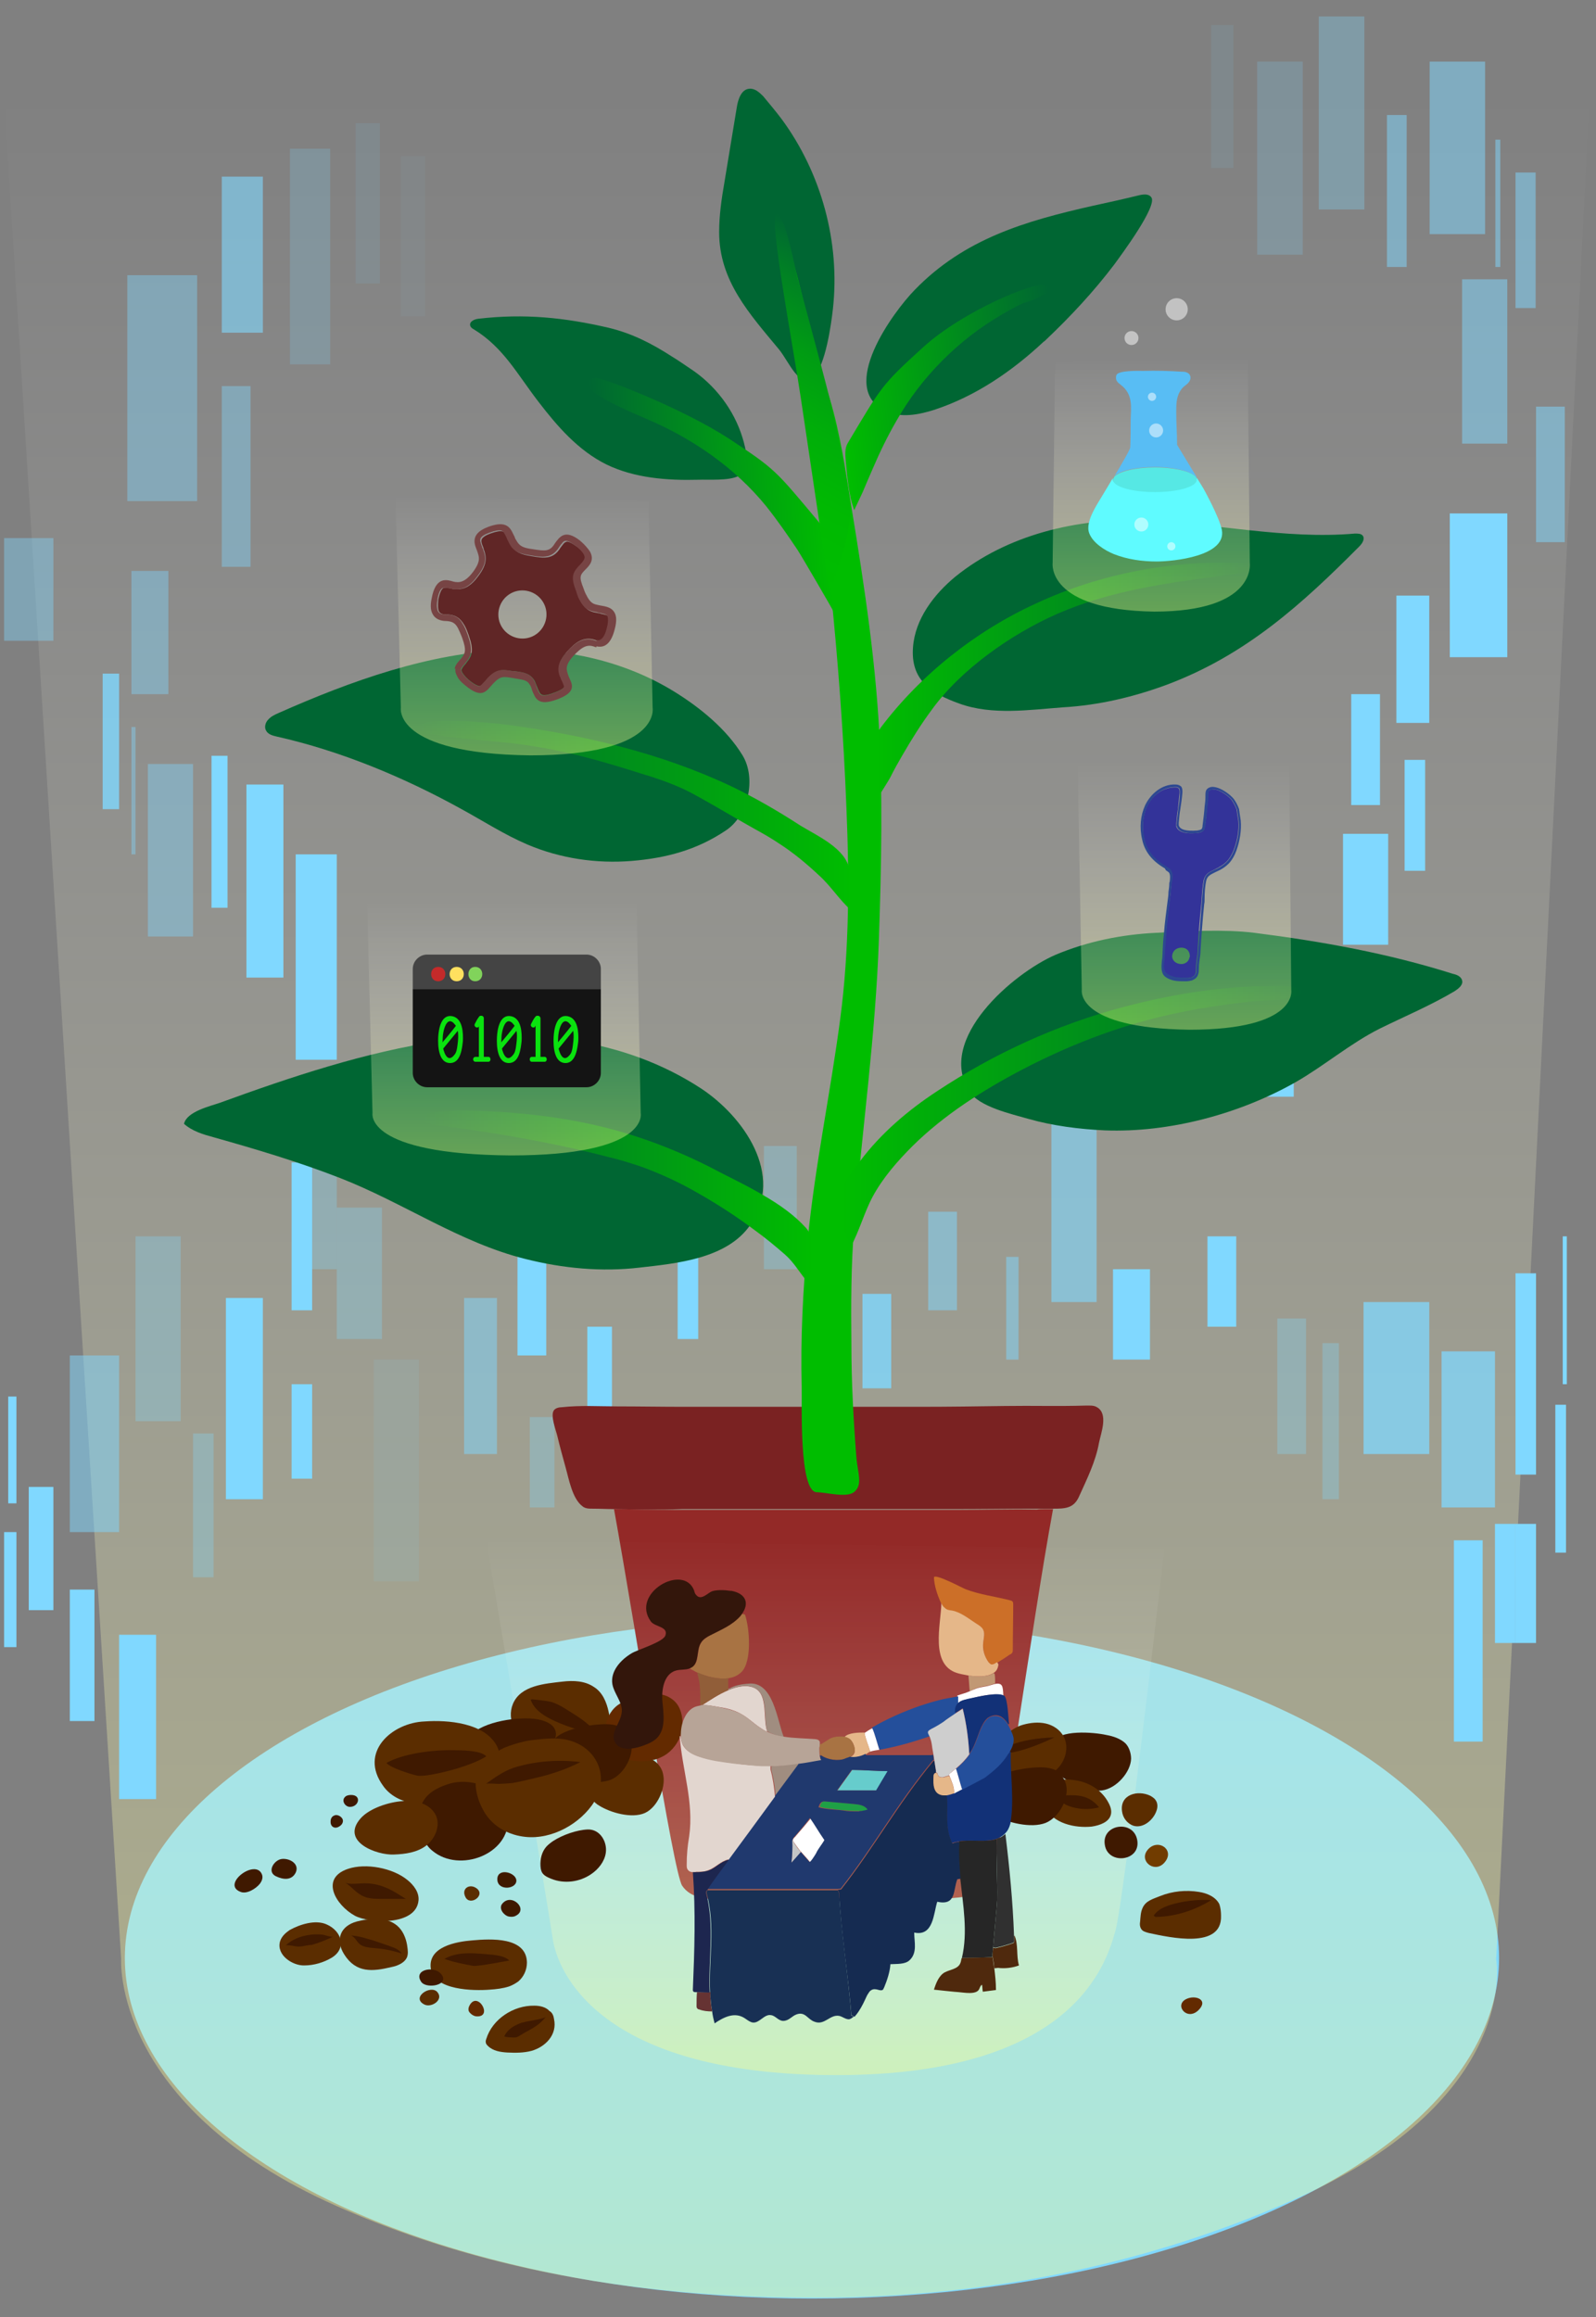 <?xml version="1.0" encoding="utf-8"?>
<!-- Generator: Adobe Illustrator 22.1.0, SVG Export Plug-In . SVG Version: 6.00 Build 0)  -->
<svg version="1.1" id="HERO" xmlns="http://www.w3.org/2000/svg" xmlns:xlink="http://www.w3.org/1999/xlink" x="0px" y="0px"
	 viewBox="0 0 388.6 564.1" style="enable-background:new 0 0 388.6 564.1;" xml:space="preserve">
<rect x="0" y="0" width="388.6" height="564.1" fill="#808080" stroke="none"/>
<ellipse style="fill:#80D8FF;" cx="197.7" cy="476.7" rx="167.3" ry="82.9"/>
<linearGradient id="SVGID_1_" gradientUnits="userSpaceOnUse" x1="194" y1="24" x2="194" y2="559.384">
	<stop  offset="0" style="stop-color:#FFFFFF;stop-opacity:1.000000e-02"/>
	<stop  offset="0.15" style="stop-color:#FFFFF7;stop-opacity:0.159"/>
	<stop  offset="0.384" style="stop-color:#FFFFE1;stop-opacity:0.39"/>
	<stop  offset="0.67" style="stop-color:#FFFFBE;stop-opacity:0.673"/>
	<stop  offset="0.996" style="stop-color:#FFFF8D;stop-opacity:0.996"/>
	<stop  offset="1" style="stop-color:#FFFF8C"/>
</linearGradient>
<path style="opacity:0.4;fill:url(#SVGID_1_);" d="M1,24l28.5,452.9c0,0-2.4,35.8,52.5,60.2c25,11.1,62.2,22.3,116.2,22.3
	s93.4-13.4,118-24.4c54.2-24.4,48.1-58,48.1-58L387,24H1z"/>
<rect x="33" y="301" style="opacity:0.3;fill:#80D8FF;" width="11" height="45"/>
<rect x="47" y="349" style="opacity:0.3;fill:#80D8FF;" width="5" height="35"/>
<rect x="1" y="373" style="fill:#80D8FF;" width="3" height="28"/>
<rect x="17" y="330" style="opacity:0.5;fill:#80D8FF;" width="12" height="43"/>
<rect x="7" y="362" style="fill:#80D8FF;" width="6" height="30"/>
<rect x="2" y="340" style="fill:#80D8FF;" width="2" height="26"/>
<rect x="321.1" y="4" style="opacity:0.3;fill:#80D8FF;" width="11.1" height="47"/>
<rect x="337.7" y="28" style="opacity:0.5;fill:#80D8FF;" width="4.8" height="37"/>
<rect x="348.1" y="15" style="opacity:0.5;fill:#80D8FF;" width="13.5" height="42"/>
<rect x="364.1" y="34" style="opacity:0.5;fill:#80D8FF;" width="1.2" height="31"/>
<rect x="369" y="42" style="opacity:0.5;fill:#80D8FF;" width="4.9" height="33"/>
<rect x="311" y="321" style="opacity:0.3;fill:#80D8FF;" width="7" height="33"/>
<rect x="322" y="327" style="opacity:0.3;fill:#80D8FF;" width="4" height="38"/>
<rect x="332" y="317" style="opacity:0.75;fill:#80D8FF;" width="16" height="37"/>
<rect x="351" y="329" style="opacity:0.75;fill:#80D8FF;" width="13" height="38"/>
<rect x="369" y="310" style="fill:#80D8FF;" width="5" height="49"/>
<rect x="378.7" y="342" transform="matrix(-1 -1.224647e-16 1.224647e-16 -1 760 720)" style="fill:#80D8FF;" width="2.6" height="36"/>
<rect x="380.5" y="301" transform="matrix(-1 -1.224647e-16 1.224647e-16 -1 762 638)" style="fill:#80D8FF;" width="1" height="36"/>
<rect x="60" y="191" transform="matrix(-1 -4.486867e-11 4.486867e-11 -1 129 429)" style="fill:#80D8FF;" width="9" height="47"/>
<rect x="51.6" y="184" transform="matrix(-1 -4.572799e-11 4.572799e-11 -1 107 405)" style="fill:#80D8FF;" width="3.9" height="37"/>
<rect x="36" y="186" transform="matrix(-1 -4.497881e-11 4.497881e-11 -1 83 414)" style="opacity:0.4;fill:#80D8FF;" width="11" height="42"/>
<rect x="32" y="177" transform="matrix(-1 -4.365587e-11 4.365587e-11 -1 65 385)" style="opacity:0.4;fill:#80D8FF;" width="1" height="31"/>
<rect x="25" y="164" transform="matrix(-1 -4.456536e-11 4.456536e-11 -1 54 361)" style="opacity:0.8;fill:#80D8FF;" width="4" height="33"/>
<rect x="72" y="208" style="fill:#80D8FF;" width="10" height="50"/>
<rect x="32" y="139" style="opacity:0.4;fill:#80D8FF;" width="9" height="30"/>
<rect x="356" y="68" style="opacity:0.5;fill:#80D8FF;" width="11" height="40"/>
<rect x="374" y="99" style="opacity:0.5;fill:#80D8FF;" width="7" height="33"/>
<rect x="17" y="387" style="fill:#80D8FF;" width="6" height="32"/>
<rect x="29" y="398" style="fill:#80D8FF;" width="9" height="40"/>
<rect x="354" y="375" style="fill:#80D8FF;" width="7" height="49"/>
<rect x="369" y="371" style="fill:#80D8FF;" width="5" height="29"/>
<rect x="364" y="371" style="fill:#80D8FF;" width="5" height="29"/>
<rect x="73" y="262" transform="matrix(-1 -4.486867e-11 4.486867e-11 -1 155 571)" style="opacity:0.3;fill:#80D8FF;" width="9" height="47"/>
<rect x="55" y="316" style="fill:#80D8FF;" width="9" height="49"/>
<rect x="71" y="283" style="fill:#80D8FF;" width="5" height="36"/>
<rect x="71" y="337" style="fill:#80D8FF;" width="5" height="23"/>
<rect x="82" y="294" style="opacity:0.3;fill:#80D8FF;" width="11" height="32"/>
<rect x="91" y="331" style="opacity:0.1;fill:#80D8FF;" width="11" height="54"/>
<rect x="353" y="125" style="fill:#80D8FF;" width="14" height="35"/>
<rect x="340" y="145" style="fill:#80D8FF;" width="8" height="31"/>
<rect x="329" y="169" style="fill:#80D8FF;" width="7" height="27"/>
<rect x="342" y="185" style="fill:#80D8FF;" width="5" height="27"/>
<rect x="31" y="67" style="opacity:0.4;fill:#80D8FF;" width="17" height="55"/>
<rect x="54" y="94" style="opacity:0.4;fill:#80D8FF;" width="7" height="44"/>
<rect x="54" y="43" style="opacity:0.6;fill:#80D8FF;" width="10" height="38"/>
<rect x="327" y="203" style="fill:#80D8FF;" width="11" height="27"/>
<rect x="307" y="238" style="fill:#80D8FF;" width="8" height="29"/>
<rect x="256" y="272" style="opacity:0.6;fill:#80D8FF;" width="11" height="45"/>
<rect x="271" y="309" style="fill:#80D8FF;" width="9" height="22"/>
<rect x="294" y="301" style="fill:#80D8FF;" width="7" height="22"/>
<rect x="1" y="131" style="opacity:0.4;fill:#80D8FF;" width="12" height="25"/>
<rect x="113" y="316" style="opacity:0.5;fill:#80D8FF;" width="8" height="38"/>
<rect x="143" y="323" style="fill:#80D8FF;" width="6" height="23"/>
<rect x="126" y="305" style="fill:#80D8FF;" width="7" height="25"/>
<rect x="129" y="345" style="opacity:0.3;fill:#80D8FF;" width="6" height="22"/>
<rect x="186" y="279" style="opacity:0.3;fill:#80D8FF;" width="8" height="30"/>
<rect x="165" y="304" style="fill:#80D8FF;" width="5" height="22"/>
<rect x="226" y="295" style="opacity:0.5;fill:#80D8FF;" width="7" height="24"/>
<rect x="245" y="306" style="opacity:0.5;fill:#80D8FF;" width="3" height="25"/>
<rect x="210" y="315" style="opacity:0.8;fill:#80D8FF;" width="7" height="23"/>
<rect x="70.6" y="36.2" style="opacity:0.2;fill:#80D8FF;" width="9.8" height="52.5"/>
<rect x="86.6" y="30" style="opacity:0.1;fill:#80D8FF;" width="5.9" height="39"/>
<rect x="306.1" y="15" style="opacity:0.2;fill:#80D8FF;" width="11.1" height="47"/>
<rect x="294.9" y="6.1" style="opacity:0.1;fill:#80D8FF;" width="5.4" height="34.8"/>
<rect x="97.6" y="38" style="opacity:5.000000e-02;fill:#80D8FF;" width="5.9" height="39"/>
<g id="XMLID_25_">
	<g>
		<path style="fill:#7A2222;" d="M149.4,367.4c-1.7,0-3.4-0.1-5.1-0.1c-0.9,0-1.8,0-2.5-0.6c-2.5-1.9-3.3-6.7-4.1-9.5
			c-0.7-2.5-1.4-5.1-2-7.6c-0.3-1.3-1.8-5.1-0.8-6.3c0.4-0.5,1.2-0.7,1.9-0.7c4.5-0.5,9.1-0.2,13.5-0.2c5.3,0,10.7,0.1,16,0.1
			c19.2,0,38.4,0,57.7,0c6.9,0,13.9-0.1,20.8-0.2c6.5-0.1,13,0.1,19.5-0.1c1,0,2-0.1,2.8,0.4c2.8,1.6,1,6.2,0.5,8.6
			c-0.8,4.6-3,9-4.9,13.2c-1.3,2.9-3.5,2.9-6.4,2.9c-0.1,0-0.2,0-0.2,0c-0.6,0-1.3,0-1.9,0c-0.6,0-1.3,0-1.9,0c-0.1,0-0.1,0-0.2,0
			c-6.7,0-13.2,0.1-19.9,0.1c-12.5,0-24.9,0-37.3,0c-9.6,0-19.1,0-28.7,0C160.7,367.6,155.1,367.5,149.4,367.4z"/>
		<path style="fill:#932927;" d="M254.3,367.4c0.6,0,1.3,0,1.9,0c0.1,0,0.2,0,0.2,0c-5.4,29.3-13,86.6-15.3,90.4s-4.5,4-13,4.6
			c-13.4,0.9-39,0-52.1,0c-3.2,0-7.7,0-9.9-3.3c-2.2-3.3-11.2-61.9-16.6-91.7c5.6,0.1,11.2,0.2,16.9,0.2c9.6,0,19.1,0,28.7,0
			c12.5,0,24.9,0,37.3,0c6.7,0,13.2-0.2,19.9-0.1c0.1,0,0.1,0,0.2,0C253,367.4,253.7,367.4,254.3,367.4z"/>
	</g>
	<g>
	</g>
</g>
<g id="XMLID_118_">
	<g>
		<path style="fill:#006633;" d="M356,238.7c0.3,1.1-0.9,2-1.8,2.6c-5.9,3.5-12.1,6.1-18.2,9.1c-7.2,3.6-13.6,9.1-20.6,13.1
			c-13.6,7.7-30.7,12.3-46.4,11.7c-6.3-0.3-12.6-1.1-18.6-2.8c-4.1-1.2-12-2.9-14.4-6.7c-8.1-12.8,10.8-28.8,20.9-33.2
			c7.8-3.3,16.2-5,24.6-5.4c7.5-0.4,16.6-0.9,23.9,0c16.5,2.1,32.6,5,48.4,10C354.8,237.3,355.8,237.8,356,238.7z"/>
	</g>
	<g>
	</g>
</g>
<g>
	<path style="fill:#006633;" d="M284.1,166.7c19.2-7.2,32.8-19.5,46.9-33.7c0.7-0.7,1.4-1.8,0.8-2.6c-0.4-0.5-1.2-0.5-1.9-0.5
		c-17.1,1.5-34.4-2.6-51.6-3.2c-16-0.6-33.1,3.5-45.7,13.7c-5.2,4.3-9.8,10.3-10.3,17.2c-0.6,7.9,4.3,11.2,11.3,13.7
		c8,2.9,17.1,1.5,25.3,0.9C267.5,171.7,276,169.7,284.1,166.7z"/>
</g>
<g>
	<path style="fill:#006633;" d="M123.9,158.2c-19.4,0.7-38.5,7.6-56.1,15.4c-0.9,0.4-1.8,0.8-2.5,1.6c-0.7,0.7-1,1.9-0.5,2.7
		c0.5,0.9,1.6,1.2,2.5,1.4c15.6,3.5,31,9.9,45.1,17.7c5.3,2.9,10.4,6.2,16,8.6c8,3.4,16.8,4.7,25.4,4c8.5-0.7,15.9-2.7,22.9-7.4
		c5.5-3.6,7.5-12.7,4.1-18.3c-3.9-6.4-10.3-11.6-16.6-15.5C152.2,161,137.9,157.8,123.9,158.2z"/>
</g>
<g>
	<path style="fill:#006633;" d="M170.7,265c10.3,6.8,20.4,21,12,33.2c-5.7,8.3-18.1,9.4-26.9,10.4c-9.3,1.1-18.8,0.2-27.9-2.1
		c-16-4-29.7-13.7-45.1-19.7c-10-3.9-20.4-7-30.7-9.9c-2.6-0.7-5.3-1.5-7.3-3.3c0.7-3,6.4-4.3,8.7-5.1c17.3-6.3,35.5-12.4,53.8-15.1
		C128.9,250.3,151.9,252.7,170.7,265z"/>
</g>
<g id="XMLID_113_">
	<g>
		<path style="fill:#006633;" d="M280.3,48c1.7,2-7.4,14.2-9,16.4c-5,6.6-10.6,12.6-16.6,18.3c-0.2,0.2-0.4,0.4-0.6,0.5
			c-7.7,7.2-16.6,13.3-26.7,16.6c-3.8,1.2-8.1,2-11.7,0.3c-12-5.5,1.9-24.3,7-29.5c12.1-12.5,27-16.8,43.4-20.5
			c3.7-0.8,7.3-1.6,11-2.5C278.3,47.3,279.6,47.1,280.3,48z"/>
	</g>
	<g>
	</g>
</g>
<g id="XMLID_112_">
	<g>
		<path style="fill:#006633;" d="M180.8,106.6c0.8,2.6,2.1,7.7-1,9.3c-2.5,1.2-7.1,0.8-9.8,0.9c-7.5,0.2-15.5-0.4-22.3-3.7
			c-6.9-3.4-12-9.3-16.6-15.3c-5.1-6.6-8.5-13.2-15.7-17.6c-0.4-0.2-0.8-0.5-0.9-0.9c-0.3-1,1-1.6,2-1.7c11.2-1.3,20.9-0.3,31.7,2.2
			c5.8,1.4,10.6,3.9,15.4,7c1.5,0.9,2.9,1.9,4.4,2.9C174,93.6,178.7,99.7,180.8,106.6z"/>
	</g>
	<g>
	</g>
</g>
<g id="XMLID_116_">
	<g>
		<path style="fill:#006633;" d="M190.4,29.1c9.6,13.1,14.2,29.9,12.4,46.1c-0.4,3.6-1.8,14-4.8,16.6c-3.4,2.9-5.8-3.6-8.3-6.7
			c-7.2-8.7-14.6-16.7-14.6-28.6c0-4.1,0.6-8.2,1.3-12.2c1-6.1,2-12.2,3-18.2c0.3-1.9,1.1-4.4,3.1-4.5c1.3-0.1,2.4,0.9,3.3,1.8
			C187.3,25.2,188.9,27.1,190.4,29.1z"/>
	</g>
	<g>
	</g>
</g>
<g id="XMLID_2_">
	<g>
		<linearGradient id="SVGID_2_" gradientUnits="userSpaceOnUse" x1="201.699" y1="119.07" x2="144.814" y2="122.004">
			<stop  offset="1.302083e-03" style="stop-color:#00BD00"/>
			<stop  offset="1" style="stop-color:#006633"/>
		</linearGradient>
		<path style="fill:url(#SVGID_2_);" d="M145,92c-2,0-2,2-1,3c1,1,4,3,13.2,6.9c11.2,4.7,21.7,11.9,29.4,21.4
			c2.7,3.4,5.2,7,7.6,10.6c1.1,1.7,8.8,14.9,8.8,15.1c0.8-3.8-2.3-14.3-2.6-18.2c-0.1-1.4-0.3-2.9-1.2-3.9
			c-10.4-12.4-10.3-12.6-21.7-20.1C166.1,99.4,147,92,145,92z"/>
	</g>
	<g>
	</g>
</g>
<g id="XMLID_1_">
	<g>
		<linearGradient id="SVGID_3_" gradientUnits="userSpaceOnUse" x1="204.469" y1="99.576" x2="257.905" y2="93.764">
			<stop  offset="1.302083e-03" style="stop-color:#00BD00"/>
			<stop  offset="1" style="stop-color:#006633"/>
		</linearGradient>
		<path style="fill:url(#SVGID_3_);" d="M254.2,69.4c2.1,0.8,1.3,1.8-1.7,3.2c-3.5,1.6-1.7,0-8.6,4c-10.5,6.1-19.6,15.2-25.6,25.8
			c-2.2,3.8-4.1,7.7-5.8,11.7c-0.8,1.8-1.6,3.7-2.4,5.6c-0.2,0.5-2.1,4.4-2.1,4.5c-1.4-3.7-1.7-8.2-2.1-12.2
			c-0.1-1.4-0.2-2.9,0.5-4.1c8.3-13.9,8.2-14.1,18.3-23.3C234.7,75.5,252.1,68.6,254.2,69.4z"/>
	</g>
	<g>
	</g>
</g>
<g id="XMLID_117_">
	<g>
		<path style="fill:#00BD00;" d="M213.9,175.1c1.1,17.5,0.7,35.9,0.1,53.5c-0.8,23.5-4.1,46.4-6,69.7c-0.8,9.6-0.8,19.3-0.7,29
			c0,9.1,0.5,18.3,1.2,27.3c0.3,4,1.7,6.9-0.6,8.7c-1.9,1.4-6.8,0-9,0c-4.4,0-3.6-21.5-3.7-25.7c-0.3-11.8,0.3-23.6,1.4-35.2
			c1.8-18.5,5.6-36.2,8-54.5c2.2-16.6,2.2-34.1,1.5-51c-0.7-18-2-35.3-3.8-53.1c-0.9-9.3-2.6-18.4-3.4-27.7
			c-0.3-4.3-10.4-51.1-6.8-54.2c1.2-1.1,7.2,28.4,8,30c2.7,5.5,5,17.5,6,24.1C209.3,135.6,212.6,155.1,213.9,175.1z"/>
	</g>
	<g>
	</g>
</g>
<g id="XMLID_115_">
	<g>
		<linearGradient id="SVGID_4_" gradientUnits="userSpaceOnUse" x1="213.311" y1="165.223" x2="304.231" y2="165.223">
			<stop  offset="1.302083e-03" style="stop-color:#00BD00"/>
			<stop  offset="1" style="stop-color:#006633"/>
		</linearGradient>
		<path style="fill:url(#SVGID_4_);" d="M302.5,137.1c1,0,2.7,1.1,1.1,1.8c-1.5,0.7-3.1,0.9-4.7,1.1c-14.4,1.9-28.1,3.6-41.6,9.5
			c-11.1,4.9-23.4,13.5-30.5,23.4c-2.6,3.5-4.9,7.2-7.1,11c-1,1.7-2,3.5-2.9,5.3c-0.2,0.5-2.6,4.2-2.6,4.3c-1-3.8-0.8-8.4-0.8-12.3
			c0-1.4,0.1-2.9,1-4c9.7-12.9,23.2-23.6,37.9-30.3C267.7,139.7,285.5,136.3,302.5,137.1z"/>
	</g>
	<g>
	</g>
</g>
<g>
	<linearGradient id="SVGID_5_" gradientUnits="userSpaceOnUse" x1="204.789" y1="271.851" x2="317.538" y2="271.851">
		<stop  offset="1.302083e-03" style="stop-color:#00BD00"/>
		<stop  offset="1" style="stop-color:#006633"/>
	</linearGradient>
	<path style="fill:url(#SVGID_5_);" d="M248.7,260.5c-9.5,5-18.8,10.9-26.5,18.5c-3.7,3.7-7.2,7.7-9.7,12.3
		c-2.1,3.9-3.2,8.3-5.4,12.3c-1.7-3.4-2.6-8.8-2.3-12.6c0.2-3.2,2.8-5.9,4.6-8.3c5.1-6.8,11.7-12.4,18.7-17
		c13.9-9.2,29.2-16.2,45.3-20.5c7.9-2.1,16-3.7,24.1-4.5c3.8-0.4,7.6-0.6,11.4-0.6c2.5,0,7.3-0.6,8.5,1.9c-3.9,1.8-10,1.4-14.3,2
		c-5,0.6-10,1.3-14.9,2.3C274.4,249,261.3,253.9,248.7,260.5z"/>
</g>
<g id="XMLID_114_">
	<g>
		<linearGradient id="SVGID_6_" gradientUnits="userSpaceOnUse" x1="102.015" y1="198.443" x2="207.265" y2="198.443">
			<stop  offset="0" style="stop-color:#006633"/>
			<stop  offset="1" style="stop-color:#00BD00"/>
		</linearGradient>
		<path style="fill:url(#SVGID_6_);" d="M206.8,211.8c0.5,3.2,0.6,6.5,0.4,9.8c-2.9-2.6-4.9-5.9-7.8-8.5c-3-2.8-6.1-5.4-9.5-7.6
			c-1.9-1.3-4-2.5-6-3.6c-3.4-1.9-6.8-3.9-10.1-5.8c-2.5-1.4-5-2.9-7.6-4.1c-3.3-1.5-6.8-2.7-10.2-3.7c-8.8-2.8-17.5-5.3-26.6-6.7
			c-5.5-0.9-11-1.2-16.5-1.8c-3-0.3-5.9-0.7-8.8-1.2c-0.8-0.1-1.8-0.4-2-1.2c-0.9-3.4,18.7-1.3,21-1c18.9,2.5,37.8,6.9,55.1,15.1
			c5.8,2.8,11.3,6,16.7,9.5C198.8,203.4,206.1,206.6,206.8,211.8z"/>
	</g>
	<g>
	</g>
</g>
<g>
	<linearGradient id="SVGID_7_" gradientUnits="userSpaceOnUse" x1="103.18" y1="291.274" x2="197.98" y2="291.274">
		<stop  offset="0" style="stop-color:#006633"/>
		<stop  offset="1" style="stop-color:#00BD00"/>
	</linearGradient>
	<path style="fill:url(#SVGID_7_);" d="M185.7,290.9c4,2.3,7.7,4.9,10.5,8c2.9,3.2,1.4,9.5,0.5,13.3c-2-2.3-3.3-4.8-5.6-6.8
		c-2.3-2-4.7-4-7.2-5.8c-4.9-3.7-10.1-7-15.5-10c-3.8-2.1-7.8-3.9-11.8-5.4c-2.9-1-5.8-1.9-8.8-2.6c-13.5-3.5-27.1-5.8-40.9-7.6
		c-0.8-0.1-4.6-0.3-3.6-2.2c0.3-0.6,1.1-0.9,1.8-1c2.7-0.2,5.2-0.5,7.9-0.5c11.1,0.3,22.3,1.3,33.1,3.9c9.2,2.2,18.2,5.6,26.7,9.9
		C176.9,286.3,181.5,288.4,185.7,290.9z"/>
</g>
<g id="XMLID_3_">
	<g>
		<linearGradient id="SVGID_8_" gradientUnits="userSpaceOnUse" x1="178.003" y1="131.474" x2="213.064" y2="64.326">
			<stop  offset="1.302083e-03" style="stop-color:#00BD00"/>
			<stop  offset="0.231" style="stop-color:#00B902"/>
			<stop  offset="0.44" style="stop-color:#00AE09"/>
			<stop  offset="0.641" style="stop-color:#009C13"/>
			<stop  offset="0.836" style="stop-color:#008223"/>
			<stop  offset="1" style="stop-color:#006633"/>
		</linearGradient>
		<path style="fill:url(#SVGID_8_);" d="M189,52c1.8-1.3,5,15,5,15s6,22,8,30c2,8,4,18,5,25c1,7-5,22-5,22s-5-33.6-7-47
			C193,83.5,187.2,53.3,189,52z"/>
	</g>
	<g>
	</g>
</g>
<linearGradient id="SVGID_9_" gradientUnits="userSpaceOnUse" x1="127.68" y1="120.82" x2="127.68" y2="183.967">
	<stop  offset="0" style="stop-color:#FFFFFF;stop-opacity:1.000000e-02"/>
	<stop  offset="0.15" style="stop-color:#FFFFF7;stop-opacity:0.159"/>
	<stop  offset="0.384" style="stop-color:#FFFFE1;stop-opacity:0.39"/>
	<stop  offset="0.67" style="stop-color:#FFFFBE;stop-opacity:0.673"/>
	<stop  offset="0.996" style="stop-color:#FFFF8D;stop-opacity:0.996"/>
	<stop  offset="1" style="stop-color:#FFFF8C"/>
</linearGradient>
<path style="opacity:0.4;fill:url(#SVGID_9_);" d="M96.3,120.8l1.3,51.5c0,0-1.9,11.2,31.5,11.6c32,0,29.8-11.6,29.8-11.6l-1-50.3
	L96.3,120.8z"/>
<linearGradient id="SVGID_10_" gradientUnits="userSpaceOnUse" x1="280.367" y1="87.2" x2="280.367" y2="148.906">
	<stop  offset="0" style="stop-color:#FFFFFF;stop-opacity:1.000000e-02"/>
	<stop  offset="0.15" style="stop-color:#FFFFF7;stop-opacity:0.159"/>
	<stop  offset="0.384" style="stop-color:#FFFFE1;stop-opacity:0.39"/>
	<stop  offset="0.67" style="stop-color:#FFFFBE;stop-opacity:0.673"/>
	<stop  offset="0.996" style="stop-color:#FFFF8D;stop-opacity:0.996"/>
	<stop  offset="1" style="stop-color:#FFFF8C"/>
</linearGradient>
<path style="opacity:0.4;fill:url(#SVGID_10_);" d="M256.9,88.1l-0.6,49c0,0-1.5,11.4,24.7,11.8c25,0,23.3-11.8,23.3-11.8l-0.5-49.9
	L256.9,88.1z"/>
<linearGradient id="SVGID_11_" gradientUnits="userSpaceOnUse" x1="122.698" y1="219.588" x2="122.698" y2="281.341">
	<stop  offset="0" style="stop-color:#FFFFFF;stop-opacity:1.000000e-02"/>
	<stop  offset="0.15" style="stop-color:#FFFFF7;stop-opacity:0.159"/>
	<stop  offset="0.384" style="stop-color:#FFFFE1;stop-opacity:0.39"/>
	<stop  offset="0.67" style="stop-color:#FFFFBE;stop-opacity:0.673"/>
	<stop  offset="0.996" style="stop-color:#FFFF8D;stop-opacity:0.996"/>
	<stop  offset="1" style="stop-color:#FFFF8C"/>
</linearGradient>
<path style="opacity:0.4;fill:url(#SVGID_11_);" d="M89.4,219.6l1.3,51.4c0,0-2,10,33.6,10.3c34,0,31.7-10.3,31.7-10.3l-1-51.4H89.4
	z"/>
<linearGradient id="SVGID_12_" gradientUnits="userSpaceOnUse" x1="288.412" y1="186.274" x2="288.412" y2="250.639">
	<stop  offset="0" style="stop-color:#FFFFFF;stop-opacity:1.000000e-02"/>
	<stop  offset="0.15" style="stop-color:#FFFFF7;stop-opacity:0.159"/>
	<stop  offset="0.384" style="stop-color:#FFFFE1;stop-opacity:0.39"/>
	<stop  offset="0.67" style="stop-color:#FFFFBE;stop-opacity:0.673"/>
	<stop  offset="0.996" style="stop-color:#FFFF8D;stop-opacity:0.996"/>
	<stop  offset="1" style="stop-color:#FFFF8C"/>
</linearGradient>
<path style="opacity:0.4;fill:url(#SVGID_12_);" d="M262.4,186.3l1,54.7c0,0-1.6,9.3,26.2,9.7c26.6,0,24.8-9.7,24.8-9.7l-0.5-54.7
	H262.4z"/>
<linearGradient id="SVGID_13_" gradientUnits="userSpaceOnUse" x1="201" y1="374.978" x2="201" y2="505.178">
	<stop  offset="0" style="stop-color:#FFFFFF;stop-opacity:1.000000e-02"/>
	<stop  offset="0.15" style="stop-color:#FFFFF7;stop-opacity:0.159"/>
	<stop  offset="0.384" style="stop-color:#FFFFE1;stop-opacity:0.39"/>
	<stop  offset="0.67" style="stop-color:#FFFFBE;stop-opacity:0.673"/>
	<stop  offset="0.996" style="stop-color:#FFFF8D;stop-opacity:0.996"/>
	<stop  offset="1" style="stop-color:#FFFF8C"/>
</linearGradient>
<path style="opacity:0.4;fill:url(#SVGID_13_);" d="M118.4,375c0,0,15.1,89.6,16.2,97.1c1.1,7.5,10.9,33.1,69.1,33.1
	s65.8-27.7,67.9-35.2c2.1-7.5,11.9-92.9,11.9-92.9L118.4,375z"/>
<g id="XMLID_107_">
	<g>
		<path style="fill:#5B2D00;" d="M148.2,416.8c0.7,3.1,0.3,6.7-2.1,8.7c-4.4,3.6-13.2,0.9-17.5-1.7c-1.3-0.8-2.5-1.7-3.3-3
			c-1.1-1.8-1.2-4.1-0.4-6c1.9-4.5,7.8-4.9,12.1-5.4c2.6-0.3,5.4-0.2,7.6,1.3C146.7,412,147.7,414.4,148.2,416.8z"/>
	</g>
	<g>
	</g>
</g>
<g id="XMLID_106_">
	<g>
		<path style="fill:#3F1900;" d="M275.4,428.2c-0.1,3.2-3.5,7.2-7.1,7.7c-3.8,0.5-9-2.4-11.6-4.8c-0.6-0.6-1.2-1.2-1.4-2
			c-0.2-0.9,0.1-1.8,0.4-2.6c0.3-0.7,0.5-1.5,0.8-2.2c1.1-3.3,9.8-2.6,12.9-1.9c1.7,0.3,3.4,0.9,4.6,2
			C274.9,425.3,275.4,426.8,275.4,428.2z"/>
	</g>
	<g>
	</g>
</g>
<g id="XMLID_105_">
	<g>
		<path style="fill:#3F1900;" d="M134.8,420.5c1.1,1.5,0.5,3.4-1.1,4.7c-1.6,1.3-3.8,2-6.1,2.6c-2.2,0.5-4.6,0.9-6.9,0.7
			c-1.6-0.2-6.6-1.7-6.9-2.8c-1.2-4.8,7.5-7.1,12.9-7.3C129.7,418.2,133.3,418.6,134.8,420.5z"/>
	</g>
	<g>
	</g>
</g>
<g id="XMLID_104_">
	<g>
		<path style="fill:#3F1900;" d="M142.7,419.4c0.9,0.7,1.7,1.5,2.1,2.6c-3-0.5-6-1.4-8.8-2.6c-2.6-1.1-5.8-2.7-6.8-5.6l0.4-0.1
			c0.8,0.1,1.7,0.2,2.6,0.3c0.7,0.1,1.5,0.2,2.2,0.4c1.2,0.4,2.3,1,3.4,1.7C139.4,417.1,141.1,418.1,142.7,419.4z"/>
	</g>
	<g>
	</g>
</g>
<g id="XMLID_111_">
	<g>
		<path style="fill:#5B2D00;" d="M121,425.1c1.6,3.2,0.3,7.3-2.4,9.7c-2.6,2.4-6.2,3.4-9.8,4c-2.8,0.5-5.6,0.7-8.4,0.2
			c-2.8-0.5-5.5-1.9-7.1-4.2c-6-8.2,2.1-15.4,10.1-15.7C109,418.7,118,419.4,121,425.1z"/>
	</g>
	<g>
	</g>
</g>
<g id="XMLID_110_">
	<g>
		<path style="fill:#3F1900;" d="M110.2,426.1c2,0,6.9,0,8.2,1.5c-3.5,2.2-10.2,4-14.3,4.6c-0.8,0.1-1.7,0.2-2.5,0.1
			c-1.4-0.3-6.6-1.9-7.5-3.1C98.2,426.9,105.4,426,110.2,426.1z"/>
	</g>
	<g>
	</g>
</g>
<g id="XMLID_103_">
	<g>
		<path style="fill:#5B2D00;" d="M161.5,432.2c0.6,3.1-1.4,7.8-4.5,9.2c-3.2,1.4-8.4-0.1-11.1-1.8c-0.7-0.4-1.3-0.9-1.6-1.6
			c-0.4-0.8-0.3-1.8-0.3-2.7c0.1-0.8,0.1-1.6,0.2-2.4c0.3-3.5,8-4.9,10.7-5c1.5-0.1,3.2,0,4.4,0.8
			C160.5,429.5,161.3,430.8,161.5,432.2z"/>
	</g>
	<g>
	</g>
</g>
<g id="XMLID_102_">
	<g>
		<path style="fill:#632A00;" d="M164.8,414.8c1.5,2,1.7,5.2,0.9,7.7c-0.9,2.5-2.7,4.4-4.7,5.3c-2,1-4.3,1.1-6.4,0.9
			c-1.8-0.2-3.7-0.6-5.2-2c-3.7-3.4-2.2-9.7,1.5-11.9c2.6-1.6,5.4-2.4,8.2-2.4C161.1,412.3,163.3,412.9,164.8,414.8z"/>
	</g>
	<g>
	</g>
</g>
<g id="XMLID_101_">
	<g>
		<path style="fill:#3F1900;" d="M123.7,442.5c0.6,8.9-11.8,13.6-18.4,8.1c-1.3-1-2.1-2.5-2.6-4.1c-0.8-2.4-1-5.2,0.1-7.5
			c1.2-2.5,3.7-3.8,6.2-4.6c3.2-1.1,6.8-0.6,9.8,0.8c1,0.4,1.9,0.9,2.6,1.7C123,438.2,123.6,440.4,123.7,442.5z"/>
	</g>
	<g>
	</g>
</g>
<g id="XMLID_100_">
	<g>
		<path style="fill:#3F1900;" d="M143.1,445.4c3-0.1,4.8,3,4.4,5.7c-0.3,2.1-1.8,4-3.6,5.2c-2.8,1.9-6.5,2.4-9.7,1.1
			c-1.7-0.7-2.5-1.2-2.6-3.1c-0.1-1.7,0.3-3.5,1.5-4.8c0.5-0.5,1-0.9,1.6-1.3C137,446.7,140.5,445.5,143.1,445.4z"/>
	</g>
	<g>
	</g>
</g>
<g id="XMLID_99_">
	<g>
		<path style="fill:#5B2D00;" d="M99.2,457.7c1.5,1.2,2.9,3,2.7,5c-0.6,6.2-11.9,5.6-15.5,3.7c-4.7-2.6-8.5-9.1-1.7-11.4
			C89.1,453.5,95.7,454.8,99.2,457.7z"/>
	</g>
	<g>
	</g>
</g>
<g id="XMLID_98_">
	<g>
		<path style="fill:#5B2D00;" d="M79.5,468.5c3.7,1.6,5,5.8,1.3,8.1c-2,1.2-4.4,1.9-6.7,1.9c-2.8,0.1-6.9-2.5-5.9-5.9
			c0.4-1.2,1.3-2,2.3-2.7C73,468.5,76.8,467.3,79.5,468.5z"/>
	</g>
	<g>
	</g>
</g>
<g id="XMLID_97_">
	<g>
		<path style="fill:#5B2D00;" d="M99.2,474.1c0.1,0.8,0.2,1.6-0.1,2.4c-0.6,1.4-2.3,2.1-3.8,2.4c-4.6,1.1-8.6,1.5-11.5-3.1
			c-2.2-3.5-1-6.9,3.1-8c3.5-0.9,7.8-1.2,10.3,1.5C98.4,470.6,99,472.4,99.2,474.1z"/>
	</g>
	<g>
	</g>
</g>
<g id="XMLID_96_">
	<g>
		<path style="fill:#5B2D00;" d="M106.1,441.9c1.2,2.5-0.1,5.7-2.3,7.4c-2.2,1.7-5.1,2.1-7.9,2.2c-4.1,0.2-13.1-3.1-8.1-8.8
			c2.2-2.5,7-4,10.2-4.2c1.5-0.1,3.1,0,4.6,0.5C104.1,439.5,105.4,440.5,106.1,441.9z"/>
	</g>
	<g>
	</g>
</g>
<g id="XMLID_95_">
	<g>
		<path style="fill:#3F1900;" d="M98.8,462.3c-1.9,0-3.9,0-5.8,0c-1.4,0-2.9,0-4.2-0.5c-2.1-0.8-3-2.4-4.8-3.5
			c0.9,0.6,3.6,0.2,4.7,0.2c1.8,0,3.4,0.3,5.1,1C95.6,460.2,97.2,461.3,98.8,462.3z"/>
	</g>
	<g>
	</g>
</g>
<g id="XMLID_94_">
	<g>
		<path style="fill:#3F1900;" d="M89.4,472c1.9,0.5,3.7,1.2,5.5,1.8c1.1,0.4,2.3,0.8,2.9,1.8c-1.8-0.6-3.6-1-5.4-1.2
			c-1.4-0.2-3.1-0.1-4.4-0.8c-1.1-0.6-1.3-1.8-2.5-2.4C86.9,471.3,88.1,471.6,89.4,472z"/>
	</g>
	<g>
	</g>
</g>
<g id="XMLID_93_">
	<g>
		<path style="fill:#3F1900;" d="M75.1,471.1c1.1-0.2,2.2-0.2,3.3-0.1c0.5,0,2.3,0.7,2.7,0.5c-1.7,0.8-3.4,1.5-5.2,2
			c-1.2,0-2.2,0.5-3.5,0.4c-1-0.1-1.8-0.4-2.8-0.3C71.1,472.2,73.1,471.4,75.1,471.1z"/>
	</g>
	<g>
	</g>
</g>
<g id="XMLID_92_">
	<g>
		<path style="fill:#5B2D00;" d="M128.3,477.8c0,1.8-0.8,3.5-2.1,4.6c-0.7,0.5-1.4,0.9-2.2,1.2c-1.5,0.5-3.2,0.7-4.8,0.8
			c-3.8,0.3-13.5,0.2-14.3-5.1c-0.8-5.4,6.3-6.6,10.1-6.9C119.5,472,128.2,471.5,128.3,477.8z"/>
	</g>
	<g>
	</g>
</g>
<g id="XMLID_91_">
	<g>
		<path style="fill:#3F1900;" d="M124,477.3c0,0-7.7,1.5-8.8,1.3c-2.2-0.4-4.8-0.9-7-1.7c3.6-2,7.8-1.3,11.8-1
			C121.4,476.1,123,476.3,124,477.3z"/>
	</g>
	<g>
	</g>
</g>
<g id="XMLID_90_">
	<g>
		<path style="fill:#3F1900;" d="M125.7,457.6c0.4,2.3-4.4,2.9-4.6,0.1C120.9,454.7,125.3,455.7,125.7,457.6z"/>
	</g>
	<g>
	</g>
</g>
<g id="XMLID_89_">
	<g>
		<path style="fill:#5B2D00;" d="M116,459.7c2.4,1.7-1.6,4.5-2.7,2.1C112.3,459.8,114.3,458.5,116,459.7z"/>
	</g>
	<g>
	</g>
</g>
<g id="XMLID_88_">
	<g>
		<path style="fill:#3F1900;" d="M125.6,466.4c-0.5,0.3-1.1,0.3-1.7,0.2c-1.1-0.2-2.5-1.8-1.7-3
			C124.4,460.6,128.8,464.8,125.6,466.4z"/>
	</g>
	<g>
	</g>
</g>
<g id="XMLID_87_">
	<g>
		<path style="fill:#3F1900;" d="M63.8,456.4c0.3,0.8-0.1,1.7-0.6,2.3c-0.9,1.1-3.1,2.5-4.6,1.9C53.7,458.8,62.3,452.3,63.8,456.4z"
			/>
	</g>
	<g>
	</g>
</g>
<g id="XMLID_86_">
	<g>
		<path style="fill:#5B2D00;" d="M106.5,485c1.6,1.9-1.5,3.9-3.2,3C100,486.3,104.9,483.1,106.5,485z"/>
	</g>
	<g>
	</g>
</g>
<g id="XMLID_85_">
	<g>
		<path style="fill:#3F1900;" d="M68.5,452.6c1.9-0.3,4.5,1.1,3.5,3.3c-1,2-3.1,1.7-4.8,0.9C64.9,455.7,66.7,452.9,68.5,452.6z"/>
	</g>
	<g>
	</g>
</g>
<g id="XMLID_84_">
	<g>
		<path style="fill:#3F1900;" d="M85.5,437c2.6,0,1.9,2.9-0.3,2.9c-1.2,0-2.2-1.6-1.1-2.5C84.4,437.1,85,437,85.5,437z"/>
	</g>
	<g>
	</g>
</g>
<g id="XMLID_83_">
	<g>
		<path style="fill:#3F1900;" d="M81.4,442c0.8-0.4,2.1,0.4,2.1,1.3c0,0.5-0.3,1-0.8,1.3c-1.1,0.8-2.3,0.2-2.2-1.2
			C80.5,442.8,80.8,442.2,81.4,442z"/>
	</g>
	<g>
	</g>
</g>
<g id="XMLID_82_">
	<g>
		<path style="fill:#5B2D00;" d="M134.9,491.6c0.8,3.7-2,6.7-5.5,7.7c-1.9,0.5-3.9,0.5-5.9,0.4c-1.7-0.1-3.5-0.4-4.7-1.6
			c-0.2-0.2-0.5-0.5-0.5-0.8c-0.1-0.3,0-0.6,0.1-0.9c1.5-4.9,6.7-8.2,11.7-8.1c1.3,0,2.8,0.3,3.7,1.3
			C134.5,490,134.8,490.8,134.9,491.6z"/>
	</g>
	<g>
	</g>
</g>
<g id="XMLID_81_">
	<g>
		<path style="fill:#3F1900;" d="M132.9,491c-1.4,1.9-3.2,2.8-5.2,3.9c-0.6,0.3-1.3,0.9-2,1.1c-0.3,0.1-3.1,0-2.9-0.3
			c0.8-1.6,2.1-2.4,3.8-3.1C127.6,492.1,132.5,491.6,132.9,491z"/>
	</g>
	<g>
	</g>
</g>
<g id="XMLID_78_">
	<g>
		<path style="fill:#5B2D00;" d="M269.9,438.9c0.5,0.9,0.8,1.9,0.6,2.8c-0.4,1.9-2.7,2.7-4.7,3c-4,0.4-9.4-0.7-11.4-4.8
			c-2.9-6,3.3-7.3,7.9-6.4C265.5,434.1,268.4,436,269.9,438.9z"/>
	</g>
	<g>
	</g>
</g>
<g id="XMLID_77_">
	<g>
		<path style="fill:#3F1900;" d="M267.6,440c-3.4,1-8.6,0.3-10.7-2.8C261,437.1,264.6,436.3,267.6,440z"/>
	</g>
	<g>
	</g>
</g>
<g id="XMLID_73_">
	<g>
		<path style="fill:#5B2D00;" d="M297.3,466.4c0.3,8.2-12.4,5.3-17.6,4.2c-0.7-0.2-1.6-0.4-1.9-1.1c-0.3-0.5-0.3-1.1-0.2-1.7
			c0.1-1.1,0.1-2.2,0.6-3.3c0.8-1.8,2.6-2.2,4.3-2.9c3-1.2,6.3-1.5,9.4-1c2,0.3,4.1,1.2,5,3C297.2,464.5,297.3,465.5,297.3,466.4z"
			/>
	</g>
	<g>
	</g>
</g>
<g id="XMLID_72_">
	<g>
		<path style="fill:#3F1900;" d="M294.9,462.6c-4,2.5-8.7,4-13.4,4.1c-0.3,0-0.7-0.3-0.5-0.5l0.1-0.1c0.9-1.2,2.3-1.8,3.7-2.3
			C288.1,462.8,291.5,462.4,294.9,462.6z"/>
	</g>
	<g>
	</g>
</g>
<g id="XMLID_71_">
	<g>
		<path style="fill:#3F1900;" d="M276.9,448c0.9,5.2-7.2,6.1-7.9,1.1C268.2,444.1,276,442.9,276.9,448z"/>
	</g>
	<g>
	</g>
</g>
<g id="XMLID_70_">
	<g>
		<path style="fill:#5B2D00;" d="M281.4,438.3c0.5,0.7,0.5,1.7,0.2,2.5c-0.7,2.2-3.2,4.4-5.6,3.7c-1.5-0.5-2.6-1.9-2.8-3.5
			c-0.6-4.1,3.8-5.3,6.9-3.8C280.6,437.5,281.1,437.8,281.4,438.3z"/>
	</g>
	<g>
	</g>
</g>
<g id="XMLID_69_">
	<g>
		<path style="fill:#713C00;" d="M279.4,450.4c2.5-3.1,7.1,0.1,3.9,3.3C280.9,456,277.3,453,279.4,450.4z"/>
	</g>
	<g>
	</g>
</g>
<g id="XMLID_68_">
	<g>
		<path style="fill:#632A00;" d="M288.8,486.7c2.2-1.1,5.5,0.1,3.1,2.6C289.1,492.2,285.8,488.2,288.8,486.7z"/>
	</g>
	<g>
	</g>
</g>
<g id="XMLID_67_">
	<g>
		<path style="fill:#5B2D00;" d="M259,422.8c1.2,2.3,0.6,5.2-1,7.2c-1.6,2-4.2,3.1-6.7,3.4c-2.1,0.3-4.4,0-6.1-1.2s-4.1-3.4-3.2-5.4
			c1.3-3,3.8-6,7.1-6.9c1.8-0.5,3.7-0.7,5.5-0.3S258.1,421.1,259,422.8z"/>
	</g>
	<g>
	</g>
</g>
<g id="XMLID_66_">
	<g>
		<path style="fill:#3F1900;" d="M243,426.6c4.4-3.6,13.7-3.6,13.7-3.6S246.8,427.9,243,426.6z"/>
	</g>
	<g>
	</g>
</g>
<g id="XMLID_7_">
	<g>
		<path style="fill:#3F1900;" d="M107.8,481.2c1,2.3-4.3,3-5.3,1.2C100.5,479.3,106.5,478.3,107.8,481.2z"/>
	</g>
	<g>
	</g>
</g>
<g>
	<path style="fill:#632A00;" d="M116.1,490.9c4.1,0.2,0-6.6-1.9-2.4c-0.2,0.5-0.2,1,0.1,1.4C114.7,490.4,115.4,490.9,116.1,490.9z"
		/>
</g>
<g id="XMLID_62_">
	<g>
		<path style="fill:#3F1900;" d="M153.7,424.1c0.7,3.1-1.6,7.8-5,9.2c-3.6,1.4-9.4-0.1-12.4-1.8c-0.7-0.4-1.5-0.9-1.8-1.6
			c-0.4-0.8-0.4-1.8-0.3-2.7c0.1-0.8,0.1-1.6,0.2-2.4c0.3-3.5,8.9-4.9,12-5c1.7-0.1,3.5,0,5,0.8
			C152.6,421.4,153.4,422.8,153.7,424.1z"/>
	</g>
	<g>
	</g>
</g>
<g id="XMLID_60_">
	<g>
		<path style="fill:#5B2D00;" d="M138.9,423.8c6.6,2,9.4,8.8,5.9,14.7c-3.4,5.5-10.4,9.4-16.9,8.7c-3.8-0.4-7.3-2.2-9.5-5.3
			c-2-2.9-3.6-7.8-1.8-11c1.3-2.4,3.6-4.2,6.2-5.4c1.7-0.7,3.4-1.2,5.2-1.6c0.9-0.2,1.9-0.3,2.9-0.4
			C133.5,423.2,136.3,423,138.9,423.8z"/>
	</g>
	<g>
	</g>
</g>
<g id="XMLID_59_">
	<g>
		<path style="fill:#3F1900;" d="M124.7,434.1c-1.2,0.1-2.3,0.2-3.5,0.2c-0.4,0-2.7-0.2-2.9,0c2-1.4,4.1-3,6.7-3.9
			c5-1.6,10.8-2.1,16.3-1.4c-3.3,1.7-7.1,3-11.1,3.9C128.4,433.3,126.6,433.8,124.7,434.1z"/>
	</g>
	<g>
	</g>
</g>
<g id="XMLID_61_">
	<g>
		<path style="fill:#3F1900;" d="M259.6,434.6c0.7,3.1-1.6,7.8-5,9.2c-3.6,1.4-9.4-0.1-12.4-1.8c-0.7-0.4-1.5-0.9-1.8-1.6
			c-0.4-0.8-0.4-1.8-0.3-2.7c0.1-0.8,0.1-1.6,0.2-2.4c0.3-3.5,8.9-4.9,12-5c1.7-0.1,3.5,0,5,0.8C258.5,432,259.3,433.3,259.6,434.6z
			"/>
	</g>
	<g>
	</g>
</g>
<g id="XMLID_9_">
	<g>
		<path style="fill:#4F290D;" d="M247,471.2c1,2.2,0.4,4.9,1.1,7.3c-1.6,0.6-3.4,0.8-5.1,0.6l-0.9,0.1c-0.1-0.9-0.2-1.8-0.4-2.8
			h-0.1c0-0.3,0.1-1.1,0.2-2.2l0.6,0.1c1.4-0.3,2.8-0.7,4.2-1.2c0.1,0,0.2-0.1,0.3-0.2c0-0.1,0-0.2,0-0.2c0-0.5,0-0.9,0-1.4H247z"/>
		<path style="fill:#CC6F28;" d="M229.2,390.4c-0.1-0.1-0.1-0.2-0.2-0.4c-0.8-1.8-1.5-3.9-1.6-5.9c-0.1-1.3,7.3,2.7,7.7,2.8
			c3.3,1.3,7.3,1.8,10.8,2.7c0.3,0.1,0.5,0.1,0.7,0.4c0.1,0.2,0.1,0.5,0.1,0.7c0,3.6-0.1,7.2-0.1,10.8c0,0.3,0,0.6-0.1,0.8
			c-0.1,0.2-0.3,0.4-0.6,0.5c-1,0.7-2.1,1.4-3.1,2c-0.1,0.1-0.3,0.2-0.4,0.2c-0.3,0.2-0.7,0.4-1.1,0.3c-0.3-0.1-0.4-0.3-0.6-0.5
			c-1-1.4-1.4-3.1-1.3-4.8c0.1-1.1,0.5-2.4-0.1-3.3c-0.3-0.6-0.9-0.9-1.4-1.2c-1.9-1.2-3.9-2.8-6.1-3.3c-0.6-0.1-1.2-0.2-1.7-0.5
			C229.7,391.4,229.4,390.9,229.2,390.4z"/>
		<path style="fill:#123177;" d="M233.5,448.3c-0.6,0.1-1.1,0.2-1.7,0.4c-1.9-3.8-0.9-7.6-1.3-11.1l-0.1-0.6
			c0.6-0.1,1.2-0.2,1.8-0.5c0,0.1,0,0.2,0,0.2c0-0.1,0.9-0.5,2-1.1c0.8-0.4,1.7-0.9,2.5-1.3c1.4-0.7,2.6-1.4,2.9-1.6
			c2.2-1.7,4.3-3.4,5.7-5.8c0.1-0.2,0.2-0.4,0.4-0.6l0.4,0.2c-0.1,6.1,0.9,11.8-0.1,17.5c-0.3,1.1-0.7,1.8-1.3,2.4
			c-0.6,0.6-1.3,1-2.1,1.3C240,448.6,236.4,447.8,233.5,448.3z"/>
		<path style="fill:#303030;" d="M244.8,446.5c1,8.2,1.8,16.4,2.1,24.7c0,0.5,0,0.9,0,1.4c0,0.1,0,0.2,0,0.2
			c-0.1,0.1-0.2,0.2-0.3,0.2c-1.4,0.5-2.8,0.9-4.2,1.2l-0.6-0.1c0.3-3.7,1-10.8,1-11.6c0.1-5-0.3-10-0.1-14.9
			C243.5,447.5,244.2,447,244.8,446.5L244.8,446.5z"/>
		<path style="fill:#262626;" d="M234.2,476.7c1.5-6.3,0.3-12.8-0.4-19.4c-0.3-3-0.5-6.1-0.3-9c3-0.5,6.6,0.3,9.2-0.6
			c-0.2,5,0.2,10,0.1,14.9c0,0.8-0.7,7.8-1,11.6c-0.1,1.1-0.2,1.9-0.2,2.2c0,0.1,0,0.1,0,0.1C239.1,476.6,236.6,476.7,234.2,476.7
			C234.1,476.7,234.1,476.7,234.2,476.7z"/>
		<path style="fill:#4F290D;" d="M241.7,476.4c0.1,0.9,0.2,1.8,0.4,2.8c0.2,1.7,0.4,3.4,0.4,5.2c0,0,0,0.1,0,0.1c0,0-0.1,0-0.1,0
			c-1,0.1-2.1,0.3-3.1,0.4c-0.1-0.6-0.1-1.2-0.2-1.7c-0.4,0.2-0.5,0.7-0.7,1.1c-0.7,1.4-3.7,0.8-5,0.7c-0.5,0-6-0.6-6-0.6
			c0.5-1.6,1.2-3.4,2.6-4.2c1.3-0.7,3.2-0.8,3.8-2.2c0.2-0.4,0.2-0.8,0.3-1.1c0-0.1,0-0.1,0.1-0.2c0,0,0,0,0,0
			c2.5-0.1,5-0.1,7.5-0.2c0,0,0,0,0-0.1H241.7z"/>
		<path style="fill:#C19874;" d="M241.2,410.2c-1.3,0.4-2.8,0.4-3.9,1c-0.4,0.2-0.8,0.4-1.2,0.5l-0.3-3.8c2.1,0.3,4.7,0.4,6.2-0.6
			l0.2,0.3c0.1,0.7,0.1,1.4,0.1,2.1l0,0.1C241.9,410,241.5,410.1,241.2,410.2z"/>
		<path style="fill:#244F9B;" d="M236.8,434.4c-0.8,0.4-1.7,0.9-2.5,1.3l-0.1-0.1c0,0,0,0,0,0c-0.5-1.6-0.9-3.2-1.4-4.8l-0.1-0.1
			c1.3-1.1,2.4-2.2,3.3-3.5c0.4-0.6,0.7-1.2,1.1-1.9c1-2,1.6-5.2,3.3-6.8c0.7-0.7,1.8-0.9,2.8-0.6c1,0.3,1.7,1.1,2.3,2.1
			c0.2,0.4,0.4,0.8,0.6,1.2c0.3,0.7,0.6,1.3,0.7,2c0.1,1.1-0.3,2.2-0.9,3.2c-0.1,0.2-0.2,0.4-0.4,0.6c-1.5,2.5-3.5,4.1-5.7,5.8
			C239.4,433,238.1,433.7,236.8,434.4z"/>
		<path style="fill:#FFFFFF;" d="M236,411.8c0.4-0.2,0.8-0.3,1.2-0.5c1.2-0.6,2.7-0.6,3.9-1c0.4-0.1,0.7-0.2,1-0.3
			c2-0.4,2.1,0.4,2.2,2.9c-1.3-1-6.4,0.2-7.8,0.6c-1.4,0.3-2.6,0.5-3.3,1.2l-0.1-0.1c0-0.5,0-1,0-1.5c0-0.1,0-0.2,0-0.3
			C234.2,412.4,235.1,412.2,236,411.8z"/>
		<path style="fill:#244F9B;" d="M225.8,422.9c-3.8,1.3-7.7,2.4-11.7,3.1c-0.5-1.5-1.2-3.9-1.7-5.2l-0.1-0.2c3.6-2.1,7.9-4,11.7-5.3
			c1.5-0.5,3.1-1,4.7-1.4c1.5-0.4,3-0.6,4.6-0.9c0,0.5,0,1,0,1.5l0.1,0.1c-0.5,0.4-0.8,1.1-0.8,2.2l0.2,0.3c-1,0.6-2,1.3-3,2.1
			c-0.9,0.7-1.8,1.3-2.9,1.7c-0.3,0.2-0.7,0.3-0.8,0.6c-0.2,0.3,0.1,0.8,0.3,1.2L225.8,422.9z"/>
		<path style="fill:#123177;" d="M232.5,416.8c0-1.1,0.3-1.8,0.8-2.2c0.7-0.7,1.9-0.9,3.3-1.2c1.4-0.3,6.5-1.5,7.8-0.6
			c0,0,0,0,0.1,0c0.9,0.8,1,5.6,1.2,6.9l-0.2,0.1c-0.6-0.9-1.3-1.8-2.3-2.1c-0.9-0.3-2,0-2.8,0.6c-1.7,1.6-2.3,4.7-3.3,6.8
			c-0.3,0.7-0.7,1.3-1.1,1.9h0c-0.2-3.7-0.7-7.5-1.6-11.1c-0.6,0.4-1.1,0.7-1.7,1.1L232.5,416.8z"/>
		<path style="fill:#FFFFFF;" d="M231.1,432.1c0-0.2,0.2-0.4,0.4-0.5c0.4-0.3,0.8-0.7,1.2-1l0.1,0.1c0.5,1.6,0.9,3.2,1.4,4.8
			c0,0,0,0,0,0l0.1,0.1c-1.1,0.6-2,1-2,1.1c0-0.1,0-0.2,0-0.2c0.1-1.4-0.6-2.8-1.1-4.1c0-0.1-0.1-0.2-0.1-0.3
			C231.1,432.2,231.1,432.1,231.1,432.1z"/>
		<path style="fill:#E5B789;" d="M231.8,392.1c2.2,0.4,4.2,2.1,6.1,3.3c0.5,0.3,1.1,0.7,1.4,1.2c0.6,1,0.2,2.2,0.1,3.3
			c-0.2,1.7,0.3,3.4,1.3,4.8c0.2,0.2,0.4,0.4,0.6,0.5c0.4,0.1,0.8-0.1,1.1-0.3c0.1-0.1,0.3-0.2,0.4-0.2l0.3,0.5
			c-0.1,1-0.5,1.7-1.2,2.1c-1.5,1-4,0.9-6.2,0.6c-1.1-0.2-2.1-0.4-2.7-0.6c-6.6-2.1-3.9-11.8-3.8-17c0.2,0.5,0.5,0.9,0.9,1.2
			C230.6,392,231.2,392,231.8,392.1z"/>
		<path style="fill:#152B51;" d="M207.3,490.6c-0.8-9.9-2.5-19.8-3-29.8l-0.3-0.7l0.8-0.1c8.1-10.3,13.8-20.8,22.5-31.3l0.2,0
			c0.1,0.8,0.3,1.7,0.4,2.5l0,0.4c-0.2,0-0.3,0.1-0.4,0.2c-0.1,0.2-0.2,0.5-0.2,0.7c-0.1,1.9-0.1,4.3,2.4,4.6c0.3,0,0.5,0,0.8,0
			l0.1,0.6c0.3,3.5-0.6,7.3,1.3,11.1c0.5-0.2,1.1-0.4,1.7-0.4c-0.2,3,0,6,0.3,9l-0.8,0.1c-1.1,2.7-0.2,6.5-4.9,5.5
			c-0.9,2.8-0.9,8.5-5.6,7.5c0,0.1,0,0.2,0,0.2c0,2,0.8,4.7-1.1,6.5c-1.1,1.1-3.2,0.9-4.7,1c-0.1,1.8-0.8,3.9-1.5,5.6
			c-0.1,0.2-0.2,0.4-0.3,0.6c-0.5,0.4-1.3-0.1-1.9-0.1c-0.6-0.1-1.3,0.3-1.6,0.9c-0.4,0.5-0.6,1.1-0.9,1.7c-0.6,1.3-1.3,2.6-2.2,3.7
			c-0.1,0.1-0.2,0.2-0.3,0.4L207.3,490.6z"/>
		<path style="fill:#CECECE;" d="M231.1,432.1c0,0.1,0,0.1,0,0.2c-0.4,0-0.8,0.2-1.2,0.3c-0.5,0.2-1.3,0.1-1.5-0.4
			c-0.1-0.2-0.1-0.5-0.3-0.6c-0.1,0-0.1-0.1-0.2-0.1l0-0.4c-0.1-0.8-0.3-1.7-0.4-2.5c-0.1-0.4-0.1-0.9-0.2-1.3
			c-0.1-0.6-0.2-1.1-0.3-1.7c-0.1-0.8-0.2-1.6-0.5-2.4c0-0.1-0.1-0.3-0.2-0.5c-0.2-0.4-0.5-0.9-0.3-1.2c0.2-0.3,0.5-0.4,0.8-0.6
			c1-0.5,2-1.1,2.9-1.7c1-0.8,2-1.4,3-2.1c0.6-0.4,1.1-0.7,1.7-1.1c0.9,3.6,1.4,7.4,1.6,11.1h0c-0.9,1.3-2,2.4-3.3,3.5
			c-0.4,0.3-0.8,0.6-1.2,1C231.3,431.7,231.1,431.9,231.1,432.1z"/>
		<path style="fill:#E5B789;" d="M231.2,432.5c0.5,1.3,1.2,2.6,1.1,4.1c-0.6,0.2-1.2,0.4-1.8,0.5c-0.2,0-0.5,0-0.8,0
			c-2.5-0.2-2.5-2.6-2.4-4.6c0-0.2,0-0.5,0.2-0.7c0.1-0.1,0.3-0.2,0.4-0.2c0.1,0,0.1,0,0.2,0.1c0.2,0.1,0.2,0.4,0.3,0.6
			c0.3,0.5,1,0.5,1.5,0.4c0.4-0.1,0.8-0.3,1.2-0.3C231.1,432.3,231.2,432.4,231.2,432.5z"/>
		<path style="fill:#66CCCC;" d="M216.2,431.2l-2.8,4.7h-9.5l3.6-5C210.1,430.9,213.5,431.2,216.2,431.2z"/>
		<path style="fill:#FFFFFF;" d="M212.4,420.8c0.6,1.3,1.2,3.7,1.7,5.2c-0.7,0.1-1.4,0.2-2.1,0.4l0,0c0,0-0.1,0-0.1,0.1l0,0
			c-0.4-1.4-1.2-3.2-1.4-4.6h0c0.6-0.4,1.2-0.8,1.8-1.1L212.4,420.8z"/>
		<path style="fill:#E5B789;" d="M210.8,427.1c-1.2,0.6-2.5,0.8-3.8,0.7l0,0c0.8-0.4,1.3-1,1.1-2.1c-0.1-0.7-0.4-1.5-1-2.1
			c-0.4-0.4-0.9-0.6-1.5-0.7c1-1.1,3.5-1.1,4.9-1.1c0.2,1.5,1,3.2,1.4,4.6l0,0C211.5,426.6,211.2,426.9,210.8,427.1z"/>
		<path style="fill:#183054;" d="M173.4,489.7c-0.3-1.5-0.4-3.1-0.5-4.6c-0.4-8,1.4-16.1-0.9-24.4l0.2-0.5c0.1,0,0.2,0,0.2,0
			c10.5,0,21.1,0,31.6,0l0.3,0.7c0.6,10,2.2,19.8,3,29.8l0.6,0.2c-0.3,0.3-0.7,0.6-1.1,0.7c-0.8,0.1-1.6-0.6-2.4-0.8
			c-2.3-0.5-3.6,2.4-6.1,1.4c-1.7-0.6-2.2-2.5-4.3-1.8c-1.2,0.4-1.9,1.6-3.3,1.6c-1.2,0-1.9-1.3-3-1.4c-1.6-0.3-2.8,2-4.4,1.8
			c-0.7-0.1-1.3-0.6-1.9-1c-2.5-1.7-5.2-0.3-7.4,1.2C173.7,491.5,173.5,490.6,173.4,489.7z"/>
		<path style="fill:#A87343;" d="M205.6,422.8c0.5,0.1,1,0.3,1.5,0.7c0.5,0.6,0.8,1.3,1,2.1c0.2,1.1-0.4,1.7-1.1,2.1
			c-0.4,0.2-0.8,0.4-1.3,0.5c-1.6,0.6-4.2,0.2-5.6-0.8l-0.4,0c-0.1-0.8-0.1-1.8-0.1-2c0-0.3,0-0.6,0.1-0.8l0.3,0
			c0.6-0.4,1.3-0.8,1.9-1.2c0.3-0.2,0.6-0.3,0.9-0.4c0.3-0.1,0.6-0.1,0.9-0.2C204.3,422.8,205,422.7,205.6,422.8z"/>
		<path style="fill:#1FA046;" d="M201.3,438.6c2.2,0.2,4.4,0.4,6.7,0.6c1.2,0.1,2.5,0.3,3.3,1.3c0.1,0.2-0.9,0.4-1.5,0.4
			c-0.2,0-0.4,0-0.4,0c-1,0-2,0-2.9-0.1c-1.3-0.1-2.5-0.2-3.8-0.4c-1-0.1-2.1-0.2-3.1-0.5c0.1-0.6,0.4-1.2,1.1-1.4
			C200.8,438.6,201,438.6,201.3,438.6z"/>
		<path style="fill:#FFFFFF;" d="M200.7,447.8c0,0,0.1,0.1,0.1,0.2c0,0.1,0,0.2-0.1,0.2c-0.6,1-1.4,2-1.9,3
			c-0.1,0.3-1.5,2.3-1.6,2.1c-0.7-0.9-1.4-1.6-2.1-2.4c-0.4-0.4-0.7-0.9-1.1-1.4c-0.2-0.3-0.5-0.7-0.7-1c-0.1-0.2-0.2-0.3-0.2-0.4
			c-0.1-0.3,0.1-0.5,0.5-0.9c1.3-1.5,2.6-3,3.9-4.6C198.6,444.2,199.5,446,200.7,447.8z"/>
		<path style="fill:#A08D80;" d="M194.5,429.3l0.1,0.5c-0.6,0.8-2.9,3.8-5.7,7.7l0,0c-0.2-2.2-0.5-4.4-1.1-6.6l0-0.9
			C190,429.9,192.2,429.6,194.5,429.3z"/>
		<path style="fill:#C4C5C6;" d="M193.9,449.5c0.3,0.5,0.7,0.9,1.1,1.4l-0.1,0.1c-0.7,0.9-1.4,1.7-2.2,2.5c0.2-1.8,0.3-3.6,0.2-5.5
			l0.1,0c0,0.1,0.1,0.3,0.2,0.4C193.4,448.8,193.7,449.2,193.9,449.5z"/>
		<path style="fill:#20396E;" d="M193.5,447.1c-0.4,0.4-0.5,0.6-0.5,0.9l-0.1,0c0.1,1.8,0,3.7-0.2,5.5c0.7-0.8,1.5-1.7,2.2-2.5
			l0.1-0.1c0.7,0.8,1.4,1.6,2.1,2.4c0.2,0.2,1.5-1.9,1.6-2.1c0.5-1.1,1.3-2,1.9-3c0-0.1,0.1-0.1,0.1-0.2c0-0.1,0-0.1-0.1-0.2
			c-1.2-1.7-2.2-3.5-3.4-5.2C196.1,444.1,194.8,445.6,193.5,447.1z M200,428.4c-0.2,0-0.3-0.4-0.4-1l0.4,0c1.4,1,4,1.4,5.6,0.8
			c0.4-0.2,0.9-0.3,1.3-0.5l0,0c1.3,0.2,2.7-0.1,3.8-0.7l0.2,0.3c5.3,0,10.6,0,15.9,0l0.4-0.1c0.1,0.4,0.1,0.9,0.2,1.3l-0.2,0
			c-8.8,10.6-14.4,21-22.5,31.3l-0.8,0.1c-10.5,0-21.1,0-31.6,0v-0.2c0.4-0.6,2.4-3.4,5.1-7.1c3.4-4.6,7.8-10.6,11.3-15.4
			c2.9-3.9,5.1-6.9,5.7-7.7l-0.1-0.5C196.3,429.1,198.1,428.7,200,428.4z M213.3,435.9l2.8-4.7c-2.7,0-6-0.3-8.7-0.3l-3.6,5H213.3z
			 M209.7,440.9c0.6-0.1,1.7-0.3,1.5-0.4c-0.7-1-2.1-1.2-3.3-1.3c-2.2-0.2-4.4-0.4-6.7-0.6c-0.3,0-0.6-0.1-0.8,0
			c-0.7,0.2-0.9,0.8-1.1,1.4c1,0.3,2.1,0.4,3.1,0.5c1.3,0.1,2.5,0.2,3.8,0.4c1,0.1,1.9,0.1,2.9,0.1
			C209.3,440.9,209.5,440.9,209.7,440.9z"/>
		<path style="fill:#E2D6CF;" d="M168.8,455.8c-0.6,0-1.1-0.2-1.4-0.7c-0.2-0.3-0.2-0.7-0.2-1.1c0-2.4,0.2-4.6,0.6-6.9
			c1.2-8.4-1.7-16.1-2.3-24.4l0.2,0c0.1,0.8,0.3,1.6,0.6,2.2c0.8,1.4,2.3,2.2,3.8,2.7c2.8,0.9,5.8,1.3,8.7,1.7
			c2.2,0.3,4.4,0.5,6.6,0.6c0.7,0,1.5,0,2.2,0l0,0.9c0.6,2.2,0.9,4.4,1.1,6.6l0,0c-3.5,4.8-7.9,10.8-11.3,15.4l-0.1-0.1
			c-1.8,0.4-3.1,2-4.8,2.6c-0.9,0.4-2,0.4-3,0.4C169.3,455.8,169.1,455.8,168.8,455.8z"/>
		<path style="fill:#E2D6CF;" d="M177.3,411.5c2.3-1,4.7-1.4,6.5-0.5c3.3,1.7,1.9,7.6,3,10.5l0,0.1c-0.5-0.2-0.9-0.4-1.3-0.7
			c-1.8-1.1-3.3-2.7-5.2-3.7c-1.8-1-3.8-1.4-5.8-1.7c-1.1-0.2-2.3-0.4-3.5-0.4C172.6,414.1,174.9,412.5,177.3,411.5z"/>
		<path style="fill:#A87343;" d="M177.3,408.6c-2.4,0.3-5.2-0.4-7.3-1.3c-0.7-0.3-1.3-0.7-1.9-1l-0.1-0.2c0.2-0.1,0.4-0.2,0.6-0.3
			c1.8-1.2,0.9-4.2,2.2-6c0.5-0.7,1.3-1.2,2.1-1.7c2.7-1.4,5.4-2.4,7.5-4.8c0.1-0.1,0.2-0.3,0.3-0.4l0.7,0.2
			c1.1,3.2,1.8,11.6-1,14.1C179.4,408.1,178.4,408.4,177.3,408.6z"/>
		<path style="fill:#33160B;" d="M178.1,387.3c3.6,0.7,4.4,3.1,2.5,5.7c-0.1,0.1-0.2,0.3-0.3,0.4c-2,2.3-4.8,3.4-7.5,4.8
			c-0.8,0.4-1.6,0.9-2.1,1.7c-1.2,1.8-0.4,4.8-2.2,6c-0.2,0.1-0.4,0.2-0.6,0.3c-1,0.4-2.2,0.2-3.3,0.5c-2.9,0.8-3.6,4.6-3.3,7.7
			c0.3,3,0.8,6.5-1.3,8.7c-1,1-2.3,1.5-3.7,2c-2.3,0.8-5.5,1.2-6.6-1c-1.2-2.4,1.6-4.8,1.7-7.5c0.1-2.3-1.9-4.3-2.3-6.6
			c-0.5-3.1,2-5.9,4.7-7.5c1.5-0.9,7.6-2.7,8.2-4.3c0.8-2.2-2.5-2.1-3.5-3.4c-5.1-6.9,7.9-14.3,10.5-7.6c0.1,0.4,0.2,0.8,0.5,1.1
			c1.2,1.5,2.8-0.5,3.9-0.9c1.2-0.4,3.2-0.3,4.4-0.1C177.9,387.3,178,387.3,178.1,387.3z"/>
		<path style="fill:#A08D80;" d="M186.8,421.5c-1-3,0.4-8.8-3-10.5c-1.9-1-4.2-0.5-6.5,0.5c0-0.1,0-0.3,0-0.4h0.3
			c1.2-0.8,3.2-1.1,4.6-1.2c6.1-0.7,7,8.9,8.6,12.9l0,0.2C189.4,422.6,188,422.2,186.8,421.5L186.8,421.5z"/>
		<path style="fill:#915E39;" d="M177.3,408.6c0,0.6,0,1.7,0,2.5c0,0.2,0,0.3,0,0.4c-2.4,1-4.7,2.6-6.3,3.6c-0.2,0-0.3,0-0.5,0
			c0-2.6,0.1-5-0.7-7.6l0.1-0.3C172.1,408.2,174.9,408.9,177.3,408.6z"/>
		<path style="fill:#663333;" d="M173.4,489.7c-1.1,0-2.2-0.1-3.2-0.5c-0.2,0-0.3-0.1-0.4-0.2c-0.2-0.2-0.2-0.4-0.2-0.7
			c0-1.1,0-2.2,0.1-3.3c1,0,2,0,3,0l0.3,0C172.9,486.6,173.1,488.1,173.4,489.7z"/>
		<path style="fill:#B7A497;" d="M171,415.1c1.1-0.1,2.3,0.2,3.5,0.4c2,0.4,4,0.8,5.8,1.7c1.9,1,3.4,2.6,5.2,3.7
			c0.4,0.3,0.9,0.5,1.3,0.7c1.3,0.6,2.6,1,4,1.2c2.5,0.4,5.1,0.4,7.6,0.6c1.2,0.1,1.3,0.6,1.2,1.3c0,0.2,0,0.5-0.1,0.8
			c0,0.2,0,1.2,0.1,2c0.1,0.5,0.2,1,0.4,1c-1.9,0.3-3.7,0.7-5.5,0.9c-2.3,0.3-4.5,0.6-6.8,0.6c-0.7,0-1.5,0-2.2,0
			c-2.2-0.1-4.4-0.4-6.6-0.6c-3-0.4-5.9-0.7-8.7-1.7c-1.5-0.5-3-1.3-3.8-2.7c-0.4-0.6-0.6-1.4-0.6-2.2c-0.2-2.8,1-6.2,3.3-7.2
			c0.5-0.2,1-0.3,1.5-0.4C170.7,415.1,170.8,415.1,171,415.1z"/>
		<path style="fill:#1D264F;" d="M169.6,485c-0.1,0-0.2,0-0.3,0c-0.1,0-0.3,0-0.4-0.1c-0.2-0.1-0.2-0.3-0.2-0.5
			c0.4-9.5,0.7-19.1,0-28.6c0.3,0,0.5,0,0.8,0c1,0,2-0.1,3-0.4c1.7-0.6,3-2.2,4.8-2.6l0.1,0.1c-2.7,3.6-4.7,6.4-5.1,7.1v0.2
			c-0.1,0-0.2,0-0.2,0l-0.2,0.5c2.2,8.4,0.5,16.4,0.9,24.4l-0.3,0C171.6,485.1,170.6,485,169.6,485z"/>
	</g>
	<g>
	</g>
</g>
<g>
	<g id="XMLID_6_">
		<g>
			<path style="fill:#333399;" d="M291.6,202.8c0.4-0.1,0.9-0.1,1.3-0.5c0.4-0.3,0.4-0.8,0.5-1.3c0.3-1.6,0.4-3.2,0.5-4.6
				c0.1-0.8,0.2-1.6,0.2-2.3c0-0.1,0-0.3,0-0.4c0-0.4,0-0.9,0.2-1.1c0.3-0.3,0.7-0.4,1.3-0.4c1.6,0.1,3.7,1.8,4.3,2.6
				c0.4,0.6,0.8,1.3,1.2,2.3c0,0.3,0.1,0.5,0.1,0.8c0.1,0.6,0.2,1.3,0.3,1.9c0.2,2.2-0.2,4.7-1.1,7.1c-0.4,1-0.9,1.9-1.5,2.6
				c-0.8,0.9-1.9,1.6-3.2,2.2c-1.2,0.6-2.2,1-2.6,2.5c-0.3,1.4-0.4,3-0.5,4.5c0,0.5-0.1,0.9-0.1,1.3c-0.4,4-0.7,7.8-0.9,11.6
				c0,0.6-0.1,1.2-0.2,1.8c-0.1,0.8-0.2,1.5-0.2,2.4c0,0.9,0,1.6-0.8,2c-0.4,0.3-1.1,0.3-1.7,0.3l-0.4,0c-1.6,0-3.1,0-4.4-1.1
				c-0.8-0.7-0.6-2.1-0.5-3.2c0-0.3,0.1-0.5,0.1-0.7c0.1-2.4,0.2-4.2,0.4-5.9c0.2-2.8,0.6-5.6,0.9-8c0.1-0.7,0.2-1.4,0.2-2.1
				c0.1-0.7,0.2-1.4,0.2-2.1c0-0.1,0-0.3,0.1-0.4c0.1-0.9,0.3-2.1-0.4-2.8c-0.2-0.2-0.5-0.4-0.8-0.6c-0.1-0.1-0.2-0.1-0.3-0.2
				c-2.9-1.7-4.6-3.9-5.2-6.6c-0.6-2.7-0.4-5.6,0.6-7.9c0.8-1.9,2.6-3.8,4.9-4.5c0.7-0.2,1.3-0.3,2.1-0.3c0.4,0,0.7,0.1,0.8,0.3
				c0.2,0.2,0.2,0.6,0.2,1c-0.1,1.3-0.3,2.7-0.4,4c-0.2,1.1-0.3,2.3-0.4,3.5c0,0.1,0,0.2,0,0.2c0,0.2,0,0.3,0,0.5
				C287,203.2,290.4,202.9,291.6,202.8z M289.7,232.8c0-0.8-0.3-1.4-0.9-1.8c-0.7-0.4-1.7-0.4-2.5,0.1c-0.6,0.4-0.9,1.1-0.9,1.8
				c0.1,1.2,1.2,1.8,2.2,1.8c0.2,0,0.5,0,0.7-0.1c0.6-0.2,1.2-0.7,1.3-1.5C289.7,233.1,289.7,233,289.7,232.8z"/>
			<path style="fill:#2D4891;" d="M290.5,237.8c0.8-0.5,0.8-1.1,0.8-2c0-0.8,0.1-1.6,0.2-2.4c0.1-0.6,0.2-1.2,0.2-1.8
				c0.3-3.8,0.6-7.5,0.9-11.6c0-0.4,0.1-0.9,0.1-1.3c0.1-1.5,0.2-3,0.5-4.5c0.3-1.4,1.3-1.9,2.6-2.5c1.3-0.5,2.4-1.3,3.2-2.2
				c0.6-0.7,1.1-1.6,1.5-2.6c0.9-2.4,1.3-4.8,1.1-7.1c-0.1-0.7-0.2-1.3-0.3-1.9c0-0.3-0.1-0.6-0.1-0.8c-0.4-1-0.8-1.7-1.2-2.3
				c-0.6-0.8-2.7-2.5-4.3-2.6c-0.5,0-1,0.1-1.3,0.4c-0.2,0.2-0.2,0.7-0.2,1.1c0,0.2,0,0.3,0,0.4c0,0.7-0.1,1.5-0.2,2.3
				c-0.1,1.5-0.3,3-0.5,4.6c-0.1,0.4-0.1,0.9-0.5,1.3c-0.4,0.3-0.9,0.4-1.3,0.5c-1.2,0.1-4.6,0.4-5.2-1.7c-0.1-0.2,0-0.4,0-0.5
				c0-0.1,0-0.1,0-0.2c0.1-1.2,0.3-2.4,0.4-3.5c0.2-1.3,0.4-2.6,0.4-4c0-0.4,0-0.8-0.2-1c-0.2-0.2-0.5-0.3-0.8-0.3
				c-0.7,0-1.4,0.1-2.1,0.3c-2.3,0.7-4,2.6-4.9,4.5c-1,2.3-1.3,5.2-0.6,7.9c0.6,2.7,2.3,4.9,5.2,6.6c0.1,0.1,0.2,0.1,0.3,0.2
				c0.3,0.2,0.5,0.3,0.8,0.6c0.7,0.8,0.5,1.9,0.4,2.8c0,0.1,0,0.3-0.1,0.4c-0.1,0.7-0.1,1.4-0.2,2.1c-0.1,0.7-0.2,1.4-0.2,2.1
				c-0.3,2.4-0.7,5.2-0.9,8c-0.1,1.7-0.3,3.5-0.4,5.9c0,0.2,0,0.5-0.1,0.7c-0.1,1.1-0.3,2.5,0.5,3.2c1.2,1,2.8,1.1,4.4,1.1l0.4,0
				C289.4,238.1,290,238.1,290.5,237.8z M283.6,211.4c-3.1-1.8-4.9-4.1-5.5-7c-0.7-2.9-0.4-5.9,0.7-8.3c1.2-2.6,4-5.3,7.5-5.1
				c0.5,0,1,0.2,1.3,0.5c0.3,0.4,0.3,0.9,0.3,1.4c-0.1,1.4-0.3,2.7-0.5,4c-0.2,1.1-0.3,2.3-0.4,3.4c0,0.1,0,0.2,0,0.3
				c0,0.1,0,0.2,0,0.3c0.3,1.1,1.8,1.5,4.5,1.3c0.4-0.1,0.7-0.1,1-0.3c0.2-0.2,0.3-0.5,0.3-0.9c0.2-1.6,0.4-3.1,0.5-4.6
				c0.1-0.8,0.2-1.6,0.2-2.3c0-0.1,0-0.3,0-0.4c0-0.5,0-1.2,0.4-1.6c0.4-0.4,1-0.6,1.7-0.5c1.8,0.2,4,1.9,4.8,2.9
				c0.5,0.7,0.9,1.4,1.3,2.5l0,0l0,0c0,0.3,0.1,0.5,0.1,0.8c0.1,0.6,0.2,1.3,0.3,2l0,0c0.2,2.3-0.2,4.9-1.1,7.4
				c-0.4,1.1-1,2.1-1.6,2.8c-0.9,1-2,1.7-3.4,2.3c-1.2,0.6-2,0.9-2.3,2.1c-0.3,1.4-0.4,2.9-0.4,4.4c0,0.5,0,0.9-0.1,1.3
				c-0.4,4-0.7,7.8-0.9,11.6c0,0.6-0.1,1.2-0.2,1.8c-0.1,0.7-0.2,1.5-0.2,2.3c0,1-0.1,2-1.1,2.6c-0.2,0.1-0.4,0.2-0.6,0.3
				c-0.4,0.1-0.9,0.2-1.4,0.2l-0.4,0c-1.6,0-3.3,0-4.8-1.2c-1-0.9-0.8-2.5-0.7-3.8c0-0.2,0.1-0.5,0.1-0.7c0.1-2.4,0.2-4.2,0.4-5.9
				c0.2-2.8,0.6-5.6,0.9-8c0.1-0.7,0.2-1.4,0.2-2.1c0.1-0.7,0.2-1.4,0.2-2.1c0-0.1,0-0.3,0.1-0.4c0.1-0.8,0.2-1.8-0.2-2.3
				c-0.2-0.2-0.4-0.3-0.7-0.5C283.7,211.5,283.6,211.4,283.6,211.4z"/>
		</g>
		<g>
		</g>
	</g>
</g>
<g id="XMLID_12_">
	<g>
		<path style="fill:#5FFBFF;" d="M291.4,116.3l1.6,2.6c0,0,3.9,7,4.5,10.1c1.2,6.4-11.8,7.7-15.9,7.7c-3.5,0-7.1-0.5-10.4-1.8
			c-2.2-0.9-5.1-2.7-6-5.1c-1.1-2.9,2.3-7.5,3.6-9.8c0.4-0.7,1.3-2.1,2.2-3.7c0,0.1-0.1,0.2-0.1,0.3c0,1.7,4.6,3,10.2,3
			s10.2-1.3,10.2-3C291.4,116.6,291.4,116.5,291.4,116.3L291.4,116.3z"/>
		<path style="fill:#56E8E4;" d="M291.3,116.3c0.1,0.2,0.1,0.3,0.1,0.5c0,1.7-4.6,3-10.2,3s-10.2-1.3-10.2-3c0-0.1,0-0.2,0.1-0.3
			c0.1-0.1,0.1-0.2,0.2-0.4c1.1-1.3,5.1-2.3,9.9-2.3C286.3,113.8,290.5,114.9,291.3,116.3z"/>
		<path style="fill:#58BDF4;" d="M286.6,108.3l4.8,7.9l-0.1,0.1c-0.8-1.4-5-2.6-10.1-2.6c-4.8,0-8.9,1-9.9,2.3
			c1.8-3,3.9-6.6,3.9-7.1c0.1-2.2,0.1-4.4,0.1-6.6c0.1-3.3,0.6-6.3-2.4-8.6c-0.8-0.6-1.4-1.1-1.1-2.3c0.3-1.3,5.6-1.1,6.6-1.1
			c3.1-0.1,6.3,0,9.4,0.2c0.4,0,0.8,0,1.2,0.2c1,0.4,1.1,1.5,0.5,2.3c-0.3,0.4-0.7,0.7-1.1,1c-0.5,0.4-0.8,0.8-1.1,1.3
			c-0.9,1.5-0.9,3.3-0.9,5.1C286.4,103.4,286.6,105.3,286.6,108.3z"/>
		<path style="fill:#33D1A0;" d="M271.2,116.1c-0.1,0.1-0.1,0.2-0.2,0.4C271.1,116.3,271.2,116.2,271.2,116.1z"/>
	</g>
	<g>
	</g>
</g>
<circle style="opacity:0.5;fill:#FFFFFF;" cx="281.5" cy="104.8" r="1.7"/>
<circle style="opacity:0.5;fill:#FFFFFF;" cx="275.5" cy="82.3" r="1.7"/>
<circle style="opacity:0.5;fill:#FFFFFF;" cx="286.5" cy="75.3" r="2.7"/>
<circle style="opacity:0.5;fill:#FFFFFF;" cx="280.5" cy="96.6" r="1"/>
<circle style="opacity:0.5;fill:#FFFFFF;" cx="277.9" cy="127.7" r="1.7"/>
<circle style="opacity:0.5;fill:#FFFFFF;" cx="285.2" cy="133" r="1"/>
<g id="circle_2_">
	<g id="XMLID_5_">
		<g>
			<path style="fill:#602626;" d="M130.2,165.8c-1.1-1.9-2.7-2.1-4.9-2.4l-0.2,0l-0.2,0c-2.6-0.4-4-0.6-6.2,1.8
				c-0.2,0.2-0.4,0.4-0.6,0.7c-0.5,0.5-0.9,1.1-1.3,1.1c-0.2,0-0.9,0-2.7-1.5c-0.9-0.8-1.3-1.4-1.5-1.7c-0.2-0.3-0.2-0.5-0.2-0.7
				c0-0.3,0.3-0.7,0.8-1.3c0.2-0.2,0.3-0.3,0.4-0.5c1.4-1.7,1.8-3,0.5-6.7c-0.4-1.1-0.7-1.9-1.1-2.5c-1.1-1.9-2.4-2.4-4-2.5
				c-0.1,0-0.2,0-0.3,0c-0.9,0-1.5-0.2-1.8-0.7c-0.3-0.5-0.3-1.5-0.2-2.8c0.4-2.2,1-2.8,1.2-2.9c0.4-0.2,1.1-0.2,1.8,0.1l0.2,0
				c0.3,0.1,0.5,0.1,0.8,0.1c2.2,0.3,4-0.7,5.8-3.2c2.2-2.9,1.9-4.6,1.4-6.2c-0.1-0.1-0.1-0.2-0.1-0.3c-0.1-0.2-0.1-0.4-0.2-0.6
				c-0.3-0.7-0.5-1.3-0.3-1.8c0.2-0.5,1-1,2.1-1.4c3-1.1,3.4-0.4,3.7,0.2c0.2,0.3,0.3,0.6,0.5,0.9l0.1,0.3c0.1,0.4,0.4,0.8,0.6,1.2
				c1.1,2,2.6,2.5,5.1,2.9c3,0.5,5.3,0.9,7.1-2.1c0.2-0.3,0.5-0.6,0.7-0.9c0.2-0.3,0.5-0.4,0.7-0.5c0.2-0.1,0.9,0,2.3,1
				c1.2,0.8,1.8,1.5,2.2,2.2c0.4,0.7,0.5,1.2-0.7,2.4c-2.2,2.2-2.4,3.3-1.1,6.7c0.4,1,0.7,1.8,1,2.4c1.2,2.2,2.6,2.4,3.8,2.6
				c0.1,0,0.2,0.1,0.4,0.1c0.2,0,0.3,0,0.4,0.1c0.9,0.2,1.7,0.3,2,0.8c0.2,0.3,0.4,1-0.1,2.7c-0.5,2.2-1.2,2.8-1.6,3
				c-0.3,0.1-0.6,0.1-0.9,0.1c-0.2,0-0.4-0.1-0.7-0.2c-2.9-1-5,0.8-6.8,2.8c-2.5,2.8-2.2,4.6-1.7,6l0.1,0.1c0.1,0.4,0.3,0.8,0.5,1.2
				c0.2,0.5,0.5,1.1,0.4,1.3c0,0.1-0.3,0.6-2.1,1.3c-3.2,1.3-3.6,0.6-3.9,0.1c-0.2-0.3-0.4-0.8-0.6-1.3
				C130.6,166.8,130.4,166.3,130.2,165.8z M130.1,154.7c2.8-1.6,3.8-5.2,2.2-8c-1.6-2.8-5.2-3.8-8-2.2c-2.8,1.6-3.8,5.2-2.2,8
				C123.7,155.3,127.3,156.3,130.1,154.7z"/>
			<path style="fill:#774444;" d="M112.5,163.8c0.2,0.3,0.6,0.9,1.5,1.7c1.8,1.5,2.5,1.6,2.7,1.5c0.4,0,0.8-0.6,1.3-1.1
				c0.2-0.2,0.4-0.4,0.6-0.7c2.2-2.4,3.7-2.3,6.2-1.8l0.2,0l0.2,0c2.3,0.3,3.9,0.5,4.9,2.4c0.2,0.4,0.4,0.9,0.6,1.6
				c0.2,0.5,0.4,1,0.6,1.3c0.3,0.5,0.7,1.2,3.9-0.1c1.8-0.7,2.1-1.2,2.1-1.3c0.1-0.3-0.2-0.8-0.4-1.3c-0.2-0.4-0.4-0.8-0.5-1.2
				l-0.1-0.1c-0.5-1.5-0.8-3.2,1.7-6c1.7-1.9,3.9-3.8,6.8-2.8c0.2,0.1,0.4,0.1,0.7,0.2l-0.3,1.5c-0.2-0.1-0.5-0.1-0.6-0.2
				c-1.5-0.5-2.8-0.1-5,2.3c-2.2,2.4-1.6,3.5-1.3,4.5c0.5,1.8,2.8,3.9-2.2,5.9c-3.8,1.5-5.1,0.8-5.9-0.6c-0.2-0.4-0.5-1-0.7-1.6
				c-0.1-0.5-0.3-0.9-0.5-1.2c-0.7-1.2-1.7-1.2-4-1.6c-2.4-0.4-3.1-0.6-4.9,1.3c-1.7,1.8-2.6,4-6.9,0.4c-1-0.8-1.6-1.5-1.9-2.2
				c-0.4-0.7-0.5-1.3-0.4-1.8l1.5,0.3C112.2,163.3,112.3,163.5,112.5,163.8z"/>
			<path style="fill:#774444;" d="M117.7,134c0.6,1.6,0.9,3.2-1.4,6.2c-1.8,2.5-3.6,3.5-5.8,3.2c-0.2,0-0.5-0.1-0.8-0.1l-0.2,0
				c-0.7-0.2-1.3-0.3-1.8-0.1c-0.2,0.1-0.9,0.7-1.2,2.9c-0.2,1.3-0.1,2.3,0.2,2.8c0.3,0.5,0.9,0.7,1.8,0.7c0.1,0,0.2,0,0.3,0
				c1.7,0.1,3,0.6,4,2.5c0.4,0.6,0.7,1.4,1.1,2.5c1.3,3.7,0.9,5-0.5,6.7c-0.1,0.2-0.3,0.3-0.4,0.5c-0.5,0.6-0.8,0.9-0.8,1.3
				l-1.5-0.3c0.2-1.1,1.1-1.9,1.6-2.5c0.9-1.2,1.4-1.8,0.2-5.1c-0.4-1-0.7-1.7-1-2.3c-0.7-1.3-1.5-1.6-2.7-1.7c-0.5,0-2.5,0-3.4-1.6
				c-0.5-0.8-0.7-2-0.3-3.9c1-5.6,3.9-4.5,5.3-4.1c1.3,0.3,2.8,0.3,4.8-2.4c2-2.7,1.4-3.7,1-5c-0.4-1.2-2.2-4.1,2.6-5.9
				c3.7-1.4,5-0.4,5.8,1c0.2,0.4,0.5,1,0.7,1.4c0.1,0.4,0.3,0.7,0.5,1c0.7,1.2,1.5,1.7,3.9,2c3.1,0.5,4.2,0.6,5.4-1.4
				c1.1-1.5,2.4-3.6,6.1-0.7c1.2,1,1.9,1.9,2.4,2.6c1.1,1.9,0.2,3.2-0.8,4.2c-1.6,1.6-1.9,1.9-0.7,4.9c0.3,1,0.7,1.6,1,2.2
				c1,1.7,1.8,1.6,3,1.9c1,0.2,2.7,0.3,3.5,1.7c0.5,0.8,0.6,2.1,0.1,4c-1.1,4.5-3.2,4.6-4.7,4.2l0.3-1.5c0.4,0.1,0.7,0.1,0.9-0.1
				c0.4-0.2,1.1-0.8,1.6-3c0.4-1.7,0.2-2.4,0.1-2.7c-0.3-0.5-1.1-0.6-2-0.8c-0.1,0-0.3,0-0.4-0.1c-0.1,0-0.2-0.1-0.4-0.1
				c-1.1-0.2-2.6-0.4-3.8-2.6c-0.4-0.6-0.7-1.4-1-2.4c-1.3-3.4-1.1-4.5,1.1-6.7c1.1-1.2,1.1-1.6,0.7-2.4c-0.4-0.6-1-1.4-2.2-2.2
				c-1.4-1-2-1.1-2.3-1c-0.2,0-0.5,0.2-0.7,0.5c-0.2,0.2-0.5,0.6-0.7,0.9c-1.8,3-4.1,2.6-7.1,2.1c-2.6-0.4-4.1-0.9-5.1-2.9
				c-0.2-0.4-0.4-0.8-0.6-1.2l-0.1-0.3c-0.2-0.3-0.3-0.7-0.5-0.9c-0.3-0.6-0.7-1.3-3.7-0.2c-1.1,0.4-1.9,0.9-2.1,1.4
				c-0.2,0.4,0,1,0.3,1.8c0.1,0.2,0.1,0.4,0.2,0.6C117.7,133.8,117.7,133.9,117.7,134z"/>
		</g>
		<g>
		</g>
	</g>
</g>
<g id="XMLID_4_">
	<g>
		<path style="fill:#141414;" d="M146.3,240.8v20.4c0,1.9-1.6,3.5-3.5,3.5H104c-1.9,0-3.5-1.6-3.5-3.5v-20.4c15,0,30.2,0,45.2,0
			H146.3z"/>
		<path style="fill:#444444;" d="M146.3,235.9v4.9h-0.6c-15,0-30.2,0-45.2,0v-4.9c0-1.9,1.6-3.5,3.5-3.5h38.8
			C144.7,232.4,146.3,234,146.3,235.9z"/>
	</g>
	<g>
	</g>
</g>
<g class="num">
	<g>
		<g>
			<path style="fill:#0AE20F;" d="M127,253.5c0.1-2,0-5.6-2.6-6.1c-2.7-0.5-3.3,3.1-3.4,5.1c-0.1,2,0,6.5,3.1,6.3
				C126.5,258.6,126.8,255.2,127,253.5c0.1-0.7-1.1-0.7-1.2,0c-0.1,0.8-0.2,2.4-0.7,3.1c-2,2.8-2.9-1.1-3-1.9c-0.1-0.7,0-1.4,0-2.1
				c0-1.2,0.9-6,3.1-3c0.8,1.1,0.7,2.7,0.6,4C125.8,254.2,127,254.2,127,253.5z"/>
		</g>
	</g>
	<g>
		<g>
			<path style="fill:#0AE20F;" d="M125.5,249.5c-1.3,1.7-2.7,3.4-4.1,5c-0.5,0.6,0.3,1.4,0.8,0.8c1.4-1.7,2.7-3.3,4.1-5
				C126.8,249.7,126,248.9,125.5,249.5L125.5,249.5z"/>
		</g>
	</g>
</g>
<g class="num">
	<g>
		<g>
			<path style="fill:#0AE20F;" d="M116.6,247.9c0,3.3,0,6.7,0,10c0,0.7,1.2,0.7,1.2,0c0-3.3,0-6.7,0-10
				C117.8,247.1,116.6,247.1,116.6,247.9L116.6,247.9z"/>
		</g>
	</g>
	<g>
		<g>
			<path style="fill:#0AE20F;" d="M116.6,247.6c-0.4,0.5-0.7,1.1-1,1.7c-0.3,0.7,0.7,1.2,1,0.6c0.3-0.6,0.6-1.1,1-1.7
				C118,247.5,117,246.9,116.6,247.6L116.6,247.6z"/>
		</g>
	</g>
	<g>
		<g>
			<path style="fill:#0AE20F;" d="M115.8,258.5c1,0,2,0,3.1,0c0.7,0,0.7-1.2,0-1.2c-1,0-2,0-3.1,0C115,257.3,115,258.5,115.8,258.5
				L115.8,258.5z"/>
		</g>
	</g>
</g>
<g class="num">
	<g>
		<g>
			<path style="fill:#0AE20F;" d="M130.4,247.9c0,3.3,0,6.7,0,10c0,0.7,1.2,0.7,1.2,0c0-3.3,0-6.7,0-10
				C131.5,247.1,130.4,247.1,130.4,247.9L130.4,247.9z"/>
		</g>
	</g>
	<g>
		<g>
			<path style="fill:#0AE20F;" d="M130.3,247.6c-0.4,0.5-0.7,1.1-1,1.7c-0.3,0.7,0.7,1.2,1,0.6c0.3-0.6,0.6-1.1,1-1.7
				C131.8,247.5,130.8,246.9,130.3,247.6L130.3,247.6z"/>
		</g>
	</g>
	<g>
		<g>
			<path style="fill:#0AE20F;" d="M129.5,258.5c1,0,2,0,3.1,0c0.7,0,0.7-1.2,0-1.2c-1,0-2,0-3.1,0
				C128.8,257.3,128.8,258.5,129.5,258.5L129.5,258.5z"/>
		</g>
	</g>
</g>
<g class="num">
	<g>
		<g>
			<path style="fill:#0AE20F;" d="M140.8,253.5c0.1-2,0-5.6-2.6-6.1c-2.7-0.5-3.3,3.1-3.4,5.1c-0.1,2,0,6.5,3.1,6.3
				C140.2,258.6,140.6,255.2,140.8,253.5c0.1-0.7-1.1-0.7-1.2,0c-0.1,0.8-0.2,2.4-0.7,3.1c-2,2.8-2.9-1.1-3-1.9
				c-0.1-0.7,0-1.4,0-2.1c0-1.2,0.9-6,3.1-3c0.8,1.1,0.7,2.7,0.6,4C139.6,254.2,140.7,254.2,140.8,253.5z"/>
		</g>
	</g>
	<g>
		<g>
			<path style="fill:#0AE20F;" d="M139.3,249.5c-1.3,1.7-2.7,3.4-4.1,5c-0.5,0.6,0.3,1.4,0.8,0.8c1.4-1.7,2.7-3.3,4.1-5
				C140.6,249.7,139.8,248.9,139.3,249.5L139.3,249.5z"/>
		</g>
	</g>
</g>
<g class="num">
	<g>
		<path style="fill:#0AE20F;" d="M112.7,253.5c0.1-2,0-5.6-2.6-6.1c-2.7-0.5-3.3,3.1-3.4,5.1c-0.1,2,0,6.5,3.1,6.3
			C112.2,258.6,112.5,255.2,112.7,253.5c0.1-0.7-1.1-0.7-1.2,0c-0.1,0.8-0.2,2.4-0.7,3.1c-2,2.8-2.9-1.1-3-1.9c-0.1-0.7,0-1.4,0-2.1
			c0-1.2,0.9-6,3.1-3c0.8,1.1,0.7,2.7,0.6,4C111.5,254.2,112.7,254.2,112.7,253.5z"/>
	</g>
</g>
<g class="num">
	<g>
		<path style="fill:#0AE20F;" d="M111.2,249.5c-1.3,1.7-2.7,3.4-4.1,5c-0.5,0.6,0.3,1.4,0.8,0.8c1.4-1.7,2.7-3.3,4.1-5
			C112.5,249.7,111.7,248.9,111.2,249.5L111.2,249.5z"/>
	</g>
</g>
<g id="buttons">
	<g id="red">
		<path style="fill:#FFFFFF;" d="M106.7,237.1"/>
		<g>
			<path style="fill:#C42A2A;" d="M106.7,238.9c2.3,0,2.3-3.5,0-3.5C104.4,235.4,104.4,238.9,106.7,238.9L106.7,238.9z"/>
		</g>
	</g>
	<g id="yellow">
		<g>
			<path style="fill:#FFE05F;" d="M111.2,238.9c2.3,0,2.3-3.5,0-3.5C108.9,235.4,108.9,238.9,111.2,238.9L111.2,238.9z"/>
		</g>
	</g>
	<g id="green">
		<g>
			<path style="fill:#81D35B;" d="M115.7,238.9c2.3,0,2.3-3.5,0-3.5C113.5,235.4,113.5,238.9,115.7,238.9L115.7,238.9z"/>
		</g>
	</g>
</g>
</svg>
